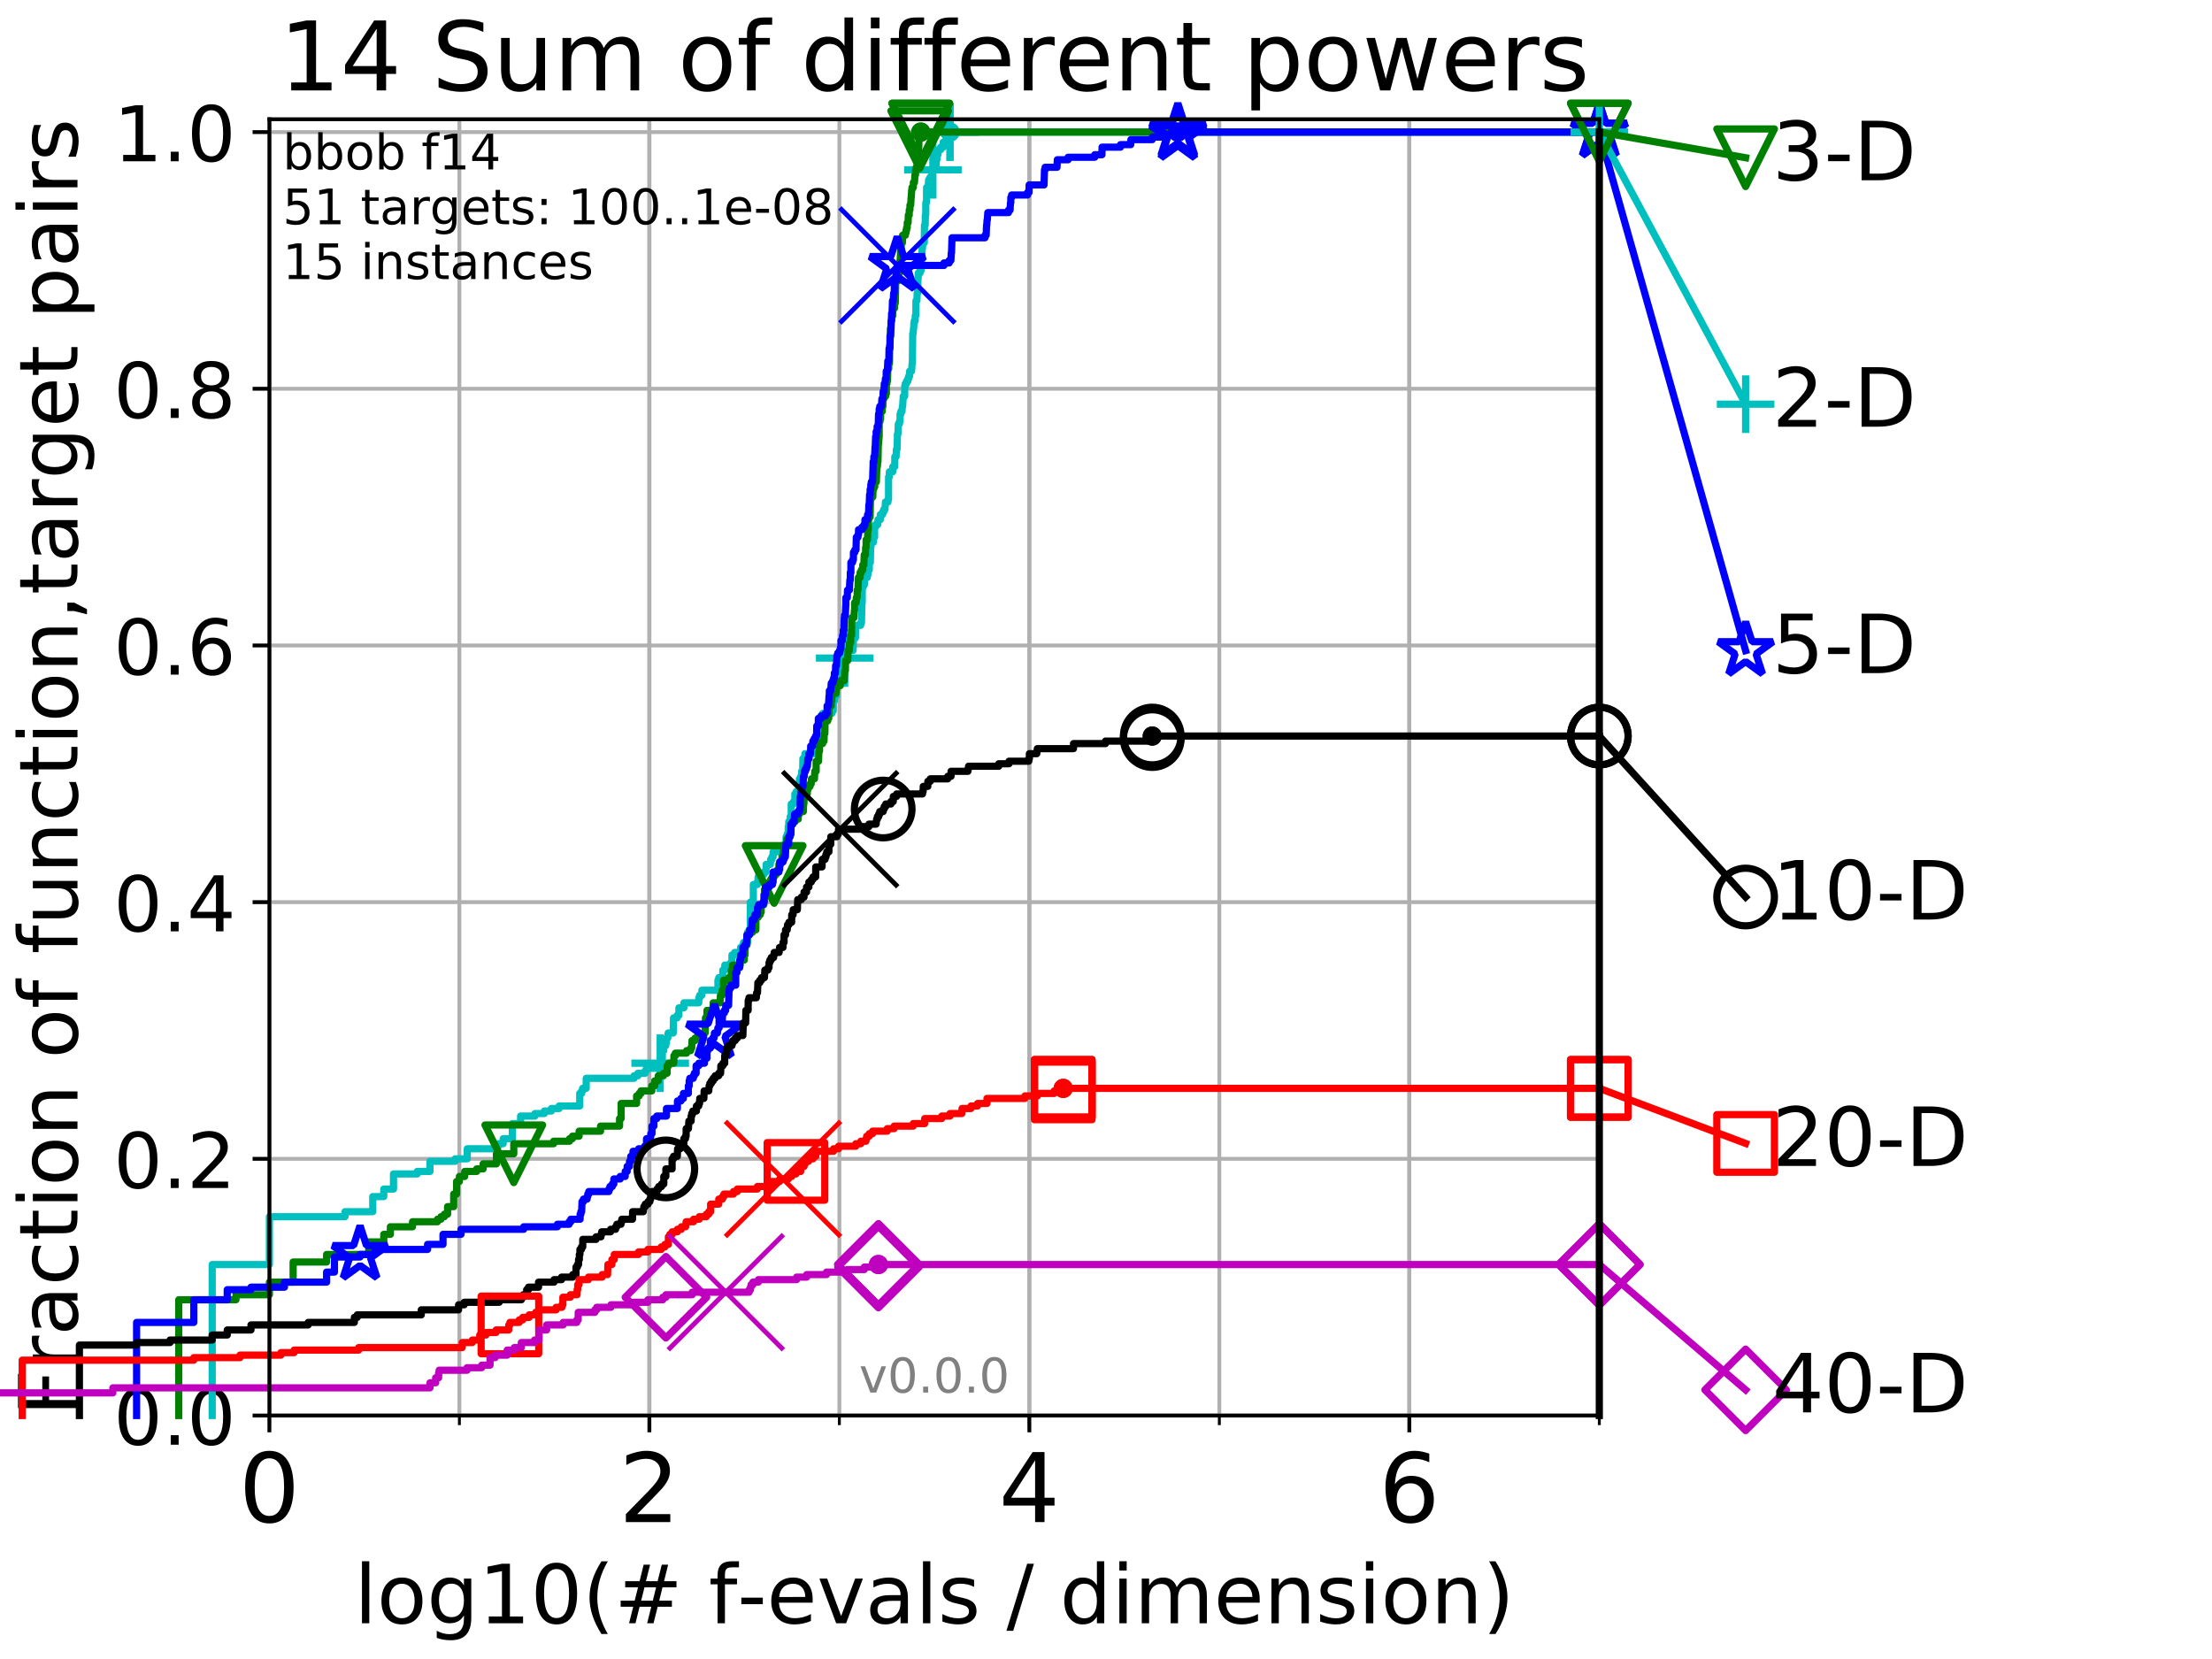 <?xml version="1.0" encoding="utf-8" standalone="no"?>
<!DOCTYPE svg PUBLIC "-//W3C//DTD SVG 1.1//EN"
  "http://www.w3.org/Graphics/SVG/1.1/DTD/svg11.dtd">
<!-- Created with matplotlib (http://matplotlib.org/) -->
<svg height="345.6pt" version="1.1" viewBox="0 0 460.8 345.6" width="460.8pt" xmlns="http://www.w3.org/2000/svg" xmlns:xlink="http://www.w3.org/1999/xlink">
 <defs>
  <style type="text/css">
*{stroke-linecap:butt;stroke-linejoin:round;}
  </style>
 </defs>
 <g id="figure_1">
  <g id="patch_1">
   <path d="M 0 345.6 
L 460.8 345.6 
L 460.8 0 
L 0 0 
z
" style="fill:#ffffff;"/>
  </g>
  <g id="axes_1">
   <g id="patch_2">
    <path d="M 56.12 294.88 
L 333.168 294.88 
L 333.168 24.84 
L 56.12 24.84 
z
" style="fill:#ffffff;"/>
   </g>
   <g id="matplotlib.axis_1">
    <g id="xtick_1">
     <g id="line2d_1">
      <path clip-path="url(#p71d94ed11f)" d="M 56.12 294.88 
L 56.12 24.84 
" style="fill:none;stroke:#b0b0b0;stroke-linecap:square;stroke-width:0.8;"/>
     </g>
     <g id="line2d_2">
      <defs>
       <path d="M 0 0 
L 0 3.5 
" id="m1a7fcb7879" style="stroke:#000000;stroke-width:0.8;"/>
      </defs>
      <g>
       <use style="stroke:#000000;stroke-width:0.8;" x="56.12" xlink:href="#m1a7fcb7879" y="294.88"/>
      </g>
     </g>
     <g id="text_1">
      <!-- 0 -->
      <defs>
       <path d="M 31.781 66.406 
Q 24.172 66.406 20.328 58.906 
Q 16.5 51.422 16.5 36.375 
Q 16.5 21.391 20.328 13.891 
Q 24.172 6.391 31.781 6.391 
Q 39.453 6.391 43.281 13.891 
Q 47.125 21.391 47.125 36.375 
Q 47.125 51.422 43.281 58.906 
Q 39.453 66.406 31.781 66.406 
z
M 31.781 74.219 
Q 44.047 74.219 50.516 64.516 
Q 56.984 54.828 56.984 36.375 
Q 56.984 17.969 50.516 8.266 
Q 44.047 -1.422 31.781 -1.422 
Q 19.531 -1.422 13.062 8.266 
Q 6.594 17.969 6.594 36.375 
Q 6.594 54.828 13.062 64.516 
Q 19.531 74.219 31.781 74.219 
z
" id="DejaVuSans-30"/>
      </defs>
      <g transform="translate(49.758 317.077)scale(0.2 -0.2)">
       <use xlink:href="#DejaVuSans-30"/>
      </g>
     </g>
    </g>
    <g id="xtick_2">
     <g id="line2d_3">
      <path clip-path="url(#p71d94ed11f)" d="M 135.277 294.88 
L 135.277 24.84 
" style="fill:none;stroke:#b0b0b0;stroke-linecap:square;stroke-width:0.8;"/>
     </g>
     <g id="line2d_4">
      <g>
       <use style="stroke:#000000;stroke-width:0.8;" x="135.277" xlink:href="#m1a7fcb7879" y="294.88"/>
      </g>
     </g>
     <g id="text_2">
      <!-- 2 -->
      <defs>
       <path d="M 19.188 8.297 
L 53.609 8.297 
L 53.609 0 
L 7.328 0 
L 7.328 8.297 
Q 12.938 14.109 22.625 23.891 
Q 32.328 33.688 34.812 36.531 
Q 39.547 41.844 41.422 45.531 
Q 43.312 49.219 43.312 52.781 
Q 43.312 58.594 39.234 62.25 
Q 35.156 65.922 28.609 65.922 
Q 23.969 65.922 18.812 64.312 
Q 13.672 62.703 7.812 59.422 
L 7.812 69.391 
Q 13.766 71.781 18.938 73 
Q 24.125 74.219 28.422 74.219 
Q 39.75 74.219 46.484 68.547 
Q 53.219 62.891 53.219 53.422 
Q 53.219 48.922 51.531 44.891 
Q 49.859 40.875 45.406 35.406 
Q 44.188 33.984 37.641 27.219 
Q 31.109 20.453 19.188 8.297 
z
" id="DejaVuSans-32"/>
      </defs>
      <g transform="translate(128.914 317.077)scale(0.2 -0.2)">
       <use xlink:href="#DejaVuSans-32"/>
      </g>
     </g>
    </g>
    <g id="xtick_3">
     <g id="line2d_5">
      <path clip-path="url(#p71d94ed11f)" d="M 214.433 294.88 
L 214.433 24.84 
" style="fill:none;stroke:#b0b0b0;stroke-linecap:square;stroke-width:0.8;"/>
     </g>
     <g id="line2d_6">
      <g>
       <use style="stroke:#000000;stroke-width:0.8;" x="214.433" xlink:href="#m1a7fcb7879" y="294.88"/>
      </g>
     </g>
     <g id="text_3">
      <!-- 4 -->
      <defs>
       <path d="M 37.797 64.312 
L 12.891 25.391 
L 37.797 25.391 
z
M 35.203 72.906 
L 47.609 72.906 
L 47.609 25.391 
L 58.016 25.391 
L 58.016 17.188 
L 47.609 17.188 
L 47.609 0 
L 37.797 0 
L 37.797 17.188 
L 4.891 17.188 
L 4.891 26.703 
z
" id="DejaVuSans-34"/>
      </defs>
      <g transform="translate(208.071 317.077)scale(0.2 -0.2)">
       <use xlink:href="#DejaVuSans-34"/>
      </g>
     </g>
    </g>
    <g id="xtick_4">
     <g id="line2d_7">
      <path clip-path="url(#p71d94ed11f)" d="M 293.59 294.88 
L 293.59 24.84 
" style="fill:none;stroke:#b0b0b0;stroke-linecap:square;stroke-width:0.8;"/>
     </g>
     <g id="line2d_8">
      <g>
       <use style="stroke:#000000;stroke-width:0.8;" x="293.59" xlink:href="#m1a7fcb7879" y="294.88"/>
      </g>
     </g>
     <g id="text_4">
      <!-- 6 -->
      <defs>
       <path d="M 33.016 40.375 
Q 26.375 40.375 22.484 35.828 
Q 18.609 31.297 18.609 23.391 
Q 18.609 15.531 22.484 10.953 
Q 26.375 6.391 33.016 6.391 
Q 39.656 6.391 43.531 10.953 
Q 47.406 15.531 47.406 23.391 
Q 47.406 31.297 43.531 35.828 
Q 39.656 40.375 33.016 40.375 
z
M 52.594 71.297 
L 52.594 62.312 
Q 48.875 64.062 45.094 64.984 
Q 41.312 65.922 37.594 65.922 
Q 27.828 65.922 22.672 59.328 
Q 17.531 52.734 16.797 39.406 
Q 19.672 43.656 24.016 45.922 
Q 28.375 48.188 33.594 48.188 
Q 44.578 48.188 50.953 41.516 
Q 57.328 34.859 57.328 23.391 
Q 57.328 12.156 50.688 5.359 
Q 44.047 -1.422 33.016 -1.422 
Q 20.359 -1.422 13.672 8.266 
Q 6.984 17.969 6.984 36.375 
Q 6.984 53.656 15.188 63.938 
Q 23.391 74.219 37.203 74.219 
Q 40.922 74.219 44.703 73.484 
Q 48.484 72.75 52.594 71.297 
z
" id="DejaVuSans-36"/>
      </defs>
      <g transform="translate(287.227 317.077)scale(0.2 -0.2)">
       <use xlink:href="#DejaVuSans-36"/>
      </g>
     </g>
    </g>
    <g id="xtick_5">
     <g id="line2d_9">
      <path clip-path="url(#p71d94ed11f)" d="M 56.12 294.88 
L 56.12 24.84 
" style="fill:none;stroke:#b0b0b0;stroke-linecap:square;stroke-width:0.8;"/>
     </g>
     <g id="line2d_10">
      <defs>
       <path d="M 0 0 
L 0 2 
" id="m862a213b13" style="stroke:#000000;stroke-width:0.6;"/>
      </defs>
      <g>
       <use style="stroke:#000000;stroke-width:0.6;" x="56.12" xlink:href="#m862a213b13" y="294.88"/>
      </g>
     </g>
    </g>
    <g id="xtick_6">
     <g id="line2d_11">
      <path clip-path="url(#p71d94ed11f)" d="M 95.698 294.88 
L 95.698 24.84 
" style="fill:none;stroke:#b0b0b0;stroke-linecap:square;stroke-width:0.8;"/>
     </g>
     <g id="line2d_12">
      <g>
       <use style="stroke:#000000;stroke-width:0.6;" x="95.698" xlink:href="#m862a213b13" y="294.88"/>
      </g>
     </g>
    </g>
    <g id="xtick_7">
     <g id="line2d_13">
      <path clip-path="url(#p71d94ed11f)" d="M 135.277 294.88 
L 135.277 24.84 
" style="fill:none;stroke:#b0b0b0;stroke-linecap:square;stroke-width:0.8;"/>
     </g>
     <g id="line2d_14">
      <g>
       <use style="stroke:#000000;stroke-width:0.6;" x="135.277" xlink:href="#m862a213b13" y="294.88"/>
      </g>
     </g>
    </g>
    <g id="xtick_8">
     <g id="line2d_15">
      <path clip-path="url(#p71d94ed11f)" d="M 174.855 294.88 
L 174.855 24.84 
" style="fill:none;stroke:#b0b0b0;stroke-linecap:square;stroke-width:0.8;"/>
     </g>
     <g id="line2d_16">
      <g>
       <use style="stroke:#000000;stroke-width:0.6;" x="174.855" xlink:href="#m862a213b13" y="294.88"/>
      </g>
     </g>
    </g>
    <g id="xtick_9">
     <g id="line2d_17">
      <path clip-path="url(#p71d94ed11f)" d="M 214.433 294.88 
L 214.433 24.84 
" style="fill:none;stroke:#b0b0b0;stroke-linecap:square;stroke-width:0.8;"/>
     </g>
     <g id="line2d_18">
      <g>
       <use style="stroke:#000000;stroke-width:0.6;" x="214.433" xlink:href="#m862a213b13" y="294.88"/>
      </g>
     </g>
    </g>
    <g id="xtick_10">
     <g id="line2d_19">
      <path clip-path="url(#p71d94ed11f)" d="M 254.011 294.88 
L 254.011 24.84 
" style="fill:none;stroke:#b0b0b0;stroke-linecap:square;stroke-width:0.8;"/>
     </g>
     <g id="line2d_20">
      <g>
       <use style="stroke:#000000;stroke-width:0.6;" x="254.011" xlink:href="#m862a213b13" y="294.88"/>
      </g>
     </g>
    </g>
    <g id="xtick_11">
     <g id="line2d_21">
      <path clip-path="url(#p71d94ed11f)" d="M 293.59 294.88 
L 293.59 24.84 
" style="fill:none;stroke:#b0b0b0;stroke-linecap:square;stroke-width:0.8;"/>
     </g>
     <g id="line2d_22">
      <g>
       <use style="stroke:#000000;stroke-width:0.6;" x="293.59" xlink:href="#m862a213b13" y="294.88"/>
      </g>
     </g>
    </g>
    <g id="xtick_12">
     <g id="line2d_23">
      <path clip-path="url(#p71d94ed11f)" d="M 333.168 294.88 
L 333.168 24.84 
" style="fill:none;stroke:#b0b0b0;stroke-linecap:square;stroke-width:0.8;"/>
     </g>
     <g id="line2d_24">
      <g>
       <use style="stroke:#000000;stroke-width:0.6;" x="333.168" xlink:href="#m862a213b13" y="294.88"/>
      </g>
     </g>
    </g>
    <g id="text_5">
     <!-- log10(# f-evals / dimension) -->
     <defs>
      <path d="M 9.422 75.984 
L 18.406 75.984 
L 18.406 0 
L 9.422 0 
z
" id="DejaVuSans-6c"/>
      <path d="M 30.609 48.391 
Q 23.391 48.391 19.188 42.75 
Q 14.984 37.109 14.984 27.297 
Q 14.984 17.484 19.156 11.844 
Q 23.344 6.203 30.609 6.203 
Q 37.797 6.203 41.984 11.859 
Q 46.188 17.531 46.188 27.297 
Q 46.188 37.016 41.984 42.703 
Q 37.797 48.391 30.609 48.391 
z
M 30.609 56 
Q 42.328 56 49.016 48.375 
Q 55.719 40.766 55.719 27.297 
Q 55.719 13.875 49.016 6.219 
Q 42.328 -1.422 30.609 -1.422 
Q 18.844 -1.422 12.172 6.219 
Q 5.516 13.875 5.516 27.297 
Q 5.516 40.766 12.172 48.375 
Q 18.844 56 30.609 56 
z
" id="DejaVuSans-6f"/>
      <path d="M 45.406 27.984 
Q 45.406 37.75 41.375 43.109 
Q 37.359 48.484 30.078 48.484 
Q 22.859 48.484 18.828 43.109 
Q 14.797 37.75 14.797 27.984 
Q 14.797 18.266 18.828 12.891 
Q 22.859 7.516 30.078 7.516 
Q 37.359 7.516 41.375 12.891 
Q 45.406 18.266 45.406 27.984 
z
M 54.391 6.781 
Q 54.391 -7.172 48.188 -13.984 
Q 42 -20.797 29.203 -20.797 
Q 24.469 -20.797 20.266 -20.094 
Q 16.062 -19.391 12.109 -17.922 
L 12.109 -9.188 
Q 16.062 -11.328 19.922 -12.344 
Q 23.781 -13.375 27.781 -13.375 
Q 36.625 -13.375 41.016 -8.766 
Q 45.406 -4.156 45.406 5.172 
L 45.406 9.625 
Q 42.625 4.781 38.281 2.391 
Q 33.938 0 27.875 0 
Q 17.828 0 11.672 7.656 
Q 5.516 15.328 5.516 27.984 
Q 5.516 40.672 11.672 48.328 
Q 17.828 56 27.875 56 
Q 33.938 56 38.281 53.609 
Q 42.625 51.219 45.406 46.391 
L 45.406 54.688 
L 54.391 54.688 
z
" id="DejaVuSans-67"/>
      <path d="M 12.406 8.297 
L 28.516 8.297 
L 28.516 63.922 
L 10.984 60.406 
L 10.984 69.391 
L 28.422 72.906 
L 38.281 72.906 
L 38.281 8.297 
L 54.391 8.297 
L 54.391 0 
L 12.406 0 
z
" id="DejaVuSans-31"/>
      <path d="M 31 75.875 
Q 24.469 64.656 21.281 53.656 
Q 18.109 42.672 18.109 31.391 
Q 18.109 20.125 21.312 9.062 
Q 24.516 -2 31 -13.188 
L 23.188 -13.188 
Q 15.875 -1.703 12.234 9.375 
Q 8.594 20.453 8.594 31.391 
Q 8.594 42.281 12.203 53.312 
Q 15.828 64.359 23.188 75.875 
z
" id="DejaVuSans-28"/>
      <path d="M 51.125 44 
L 36.922 44 
L 32.812 27.688 
L 47.125 27.688 
z
M 43.797 71.781 
L 38.719 51.516 
L 52.984 51.516 
L 58.109 71.781 
L 65.922 71.781 
L 60.891 51.516 
L 76.125 51.516 
L 76.125 44 
L 58.984 44 
L 54.984 27.688 
L 70.516 27.688 
L 70.516 20.219 
L 53.078 20.219 
L 48 0 
L 40.188 0 
L 45.219 20.219 
L 30.906 20.219 
L 25.875 0 
L 18.016 0 
L 23.094 20.219 
L 7.719 20.219 
L 7.719 27.688 
L 24.906 27.688 
L 29 44 
L 13.281 44 
L 13.281 51.516 
L 30.906 51.516 
L 35.891 71.781 
z
" id="DejaVuSans-23"/>
      <path id="DejaVuSans-20"/>
      <path d="M 37.109 75.984 
L 37.109 68.5 
L 28.516 68.5 
Q 23.688 68.5 21.797 66.547 
Q 19.922 64.594 19.922 59.516 
L 19.922 54.688 
L 34.719 54.688 
L 34.719 47.703 
L 19.922 47.703 
L 19.922 0 
L 10.891 0 
L 10.891 47.703 
L 2.297 47.703 
L 2.297 54.688 
L 10.891 54.688 
L 10.891 58.5 
Q 10.891 67.625 15.141 71.797 
Q 19.391 75.984 28.609 75.984 
z
" id="DejaVuSans-66"/>
      <path d="M 4.891 31.391 
L 31.203 31.391 
L 31.203 23.391 
L 4.891 23.391 
z
" id="DejaVuSans-2d"/>
      <path d="M 56.203 29.594 
L 56.203 25.203 
L 14.891 25.203 
Q 15.484 15.922 20.484 11.062 
Q 25.484 6.203 34.422 6.203 
Q 39.594 6.203 44.453 7.469 
Q 49.312 8.734 54.109 11.281 
L 54.109 2.781 
Q 49.266 0.734 44.188 -0.344 
Q 39.109 -1.422 33.891 -1.422 
Q 20.797 -1.422 13.156 6.188 
Q 5.516 13.812 5.516 26.812 
Q 5.516 40.234 12.766 48.109 
Q 20.016 56 32.328 56 
Q 43.359 56 49.781 48.891 
Q 56.203 41.797 56.203 29.594 
z
M 47.219 32.234 
Q 47.125 39.594 43.094 43.984 
Q 39.062 48.391 32.422 48.391 
Q 24.906 48.391 20.391 44.141 
Q 15.875 39.891 15.188 32.172 
z
" id="DejaVuSans-65"/>
      <path d="M 2.984 54.688 
L 12.5 54.688 
L 29.594 8.797 
L 46.688 54.688 
L 56.203 54.688 
L 35.688 0 
L 23.484 0 
z
" id="DejaVuSans-76"/>
      <path d="M 34.281 27.484 
Q 23.391 27.484 19.188 25 
Q 14.984 22.516 14.984 16.5 
Q 14.984 11.719 18.141 8.906 
Q 21.297 6.109 26.703 6.109 
Q 34.188 6.109 38.703 11.406 
Q 43.219 16.703 43.219 25.484 
L 43.219 27.484 
z
M 52.203 31.203 
L 52.203 0 
L 43.219 0 
L 43.219 8.297 
Q 40.141 3.328 35.547 0.953 
Q 30.953 -1.422 24.312 -1.422 
Q 15.922 -1.422 10.953 3.297 
Q 6 8.016 6 15.922 
Q 6 25.141 12.172 29.828 
Q 18.359 34.516 30.609 34.516 
L 43.219 34.516 
L 43.219 35.406 
Q 43.219 41.609 39.141 45 
Q 35.062 48.391 27.688 48.391 
Q 23 48.391 18.547 47.266 
Q 14.109 46.141 10.016 43.891 
L 10.016 52.203 
Q 14.938 54.109 19.578 55.047 
Q 24.219 56 28.609 56 
Q 40.484 56 46.344 49.844 
Q 52.203 43.703 52.203 31.203 
z
" id="DejaVuSans-61"/>
      <path d="M 44.281 53.078 
L 44.281 44.578 
Q 40.484 46.531 36.375 47.5 
Q 32.281 48.484 27.875 48.484 
Q 21.188 48.484 17.844 46.438 
Q 14.5 44.391 14.5 40.281 
Q 14.5 37.156 16.891 35.375 
Q 19.281 33.594 26.516 31.984 
L 29.594 31.297 
Q 39.156 29.25 43.188 25.516 
Q 47.219 21.781 47.219 15.094 
Q 47.219 7.469 41.188 3.016 
Q 35.156 -1.422 24.609 -1.422 
Q 20.219 -1.422 15.453 -0.562 
Q 10.688 0.297 5.422 2 
L 5.422 11.281 
Q 10.406 8.688 15.234 7.391 
Q 20.062 6.109 24.812 6.109 
Q 31.156 6.109 34.562 8.281 
Q 37.984 10.453 37.984 14.406 
Q 37.984 18.062 35.516 20.016 
Q 33.062 21.969 24.703 23.781 
L 21.578 24.516 
Q 13.234 26.266 9.516 29.906 
Q 5.812 33.547 5.812 39.891 
Q 5.812 47.609 11.281 51.797 
Q 16.75 56 26.812 56 
Q 31.781 56 36.172 55.266 
Q 40.578 54.547 44.281 53.078 
z
" id="DejaVuSans-73"/>
      <path d="M 25.391 72.906 
L 33.688 72.906 
L 8.297 -9.281 
L 0 -9.281 
z
" id="DejaVuSans-2f"/>
      <path d="M 45.406 46.391 
L 45.406 75.984 
L 54.391 75.984 
L 54.391 0 
L 45.406 0 
L 45.406 8.203 
Q 42.578 3.328 38.25 0.953 
Q 33.938 -1.422 27.875 -1.422 
Q 17.969 -1.422 11.734 6.484 
Q 5.516 14.406 5.516 27.297 
Q 5.516 40.188 11.734 48.094 
Q 17.969 56 27.875 56 
Q 33.938 56 38.25 53.625 
Q 42.578 51.266 45.406 46.391 
z
M 14.797 27.297 
Q 14.797 17.391 18.875 11.75 
Q 22.953 6.109 30.078 6.109 
Q 37.203 6.109 41.297 11.75 
Q 45.406 17.391 45.406 27.297 
Q 45.406 37.203 41.297 42.844 
Q 37.203 48.484 30.078 48.484 
Q 22.953 48.484 18.875 42.844 
Q 14.797 37.203 14.797 27.297 
z
" id="DejaVuSans-64"/>
      <path d="M 9.422 54.688 
L 18.406 54.688 
L 18.406 0 
L 9.422 0 
z
M 9.422 75.984 
L 18.406 75.984 
L 18.406 64.594 
L 9.422 64.594 
z
" id="DejaVuSans-69"/>
      <path d="M 52 44.188 
Q 55.375 50.25 60.062 53.125 
Q 64.75 56 71.094 56 
Q 79.641 56 84.281 50.016 
Q 88.922 44.047 88.922 33.016 
L 88.922 0 
L 79.891 0 
L 79.891 32.719 
Q 79.891 40.578 77.094 44.375 
Q 74.312 48.188 68.609 48.188 
Q 61.625 48.188 57.562 43.547 
Q 53.516 38.922 53.516 30.906 
L 53.516 0 
L 44.484 0 
L 44.484 32.719 
Q 44.484 40.625 41.703 44.406 
Q 38.922 48.188 33.109 48.188 
Q 26.219 48.188 22.156 43.531 
Q 18.109 38.875 18.109 30.906 
L 18.109 0 
L 9.078 0 
L 9.078 54.688 
L 18.109 54.688 
L 18.109 46.188 
Q 21.188 51.219 25.484 53.609 
Q 29.781 56 35.688 56 
Q 41.656 56 45.828 52.969 
Q 50 49.953 52 44.188 
z
" id="DejaVuSans-6d"/>
      <path d="M 54.891 33.016 
L 54.891 0 
L 45.906 0 
L 45.906 32.719 
Q 45.906 40.484 42.875 44.328 
Q 39.844 48.188 33.797 48.188 
Q 26.516 48.188 22.312 43.547 
Q 18.109 38.922 18.109 30.906 
L 18.109 0 
L 9.078 0 
L 9.078 54.688 
L 18.109 54.688 
L 18.109 46.188 
Q 21.344 51.125 25.703 53.562 
Q 30.078 56 35.797 56 
Q 45.219 56 50.047 50.172 
Q 54.891 44.344 54.891 33.016 
z
" id="DejaVuSans-6e"/>
      <path d="M 8.016 75.875 
L 15.828 75.875 
Q 23.141 64.359 26.781 53.312 
Q 30.422 42.281 30.422 31.391 
Q 30.422 20.453 26.781 9.375 
Q 23.141 -1.703 15.828 -13.188 
L 8.016 -13.188 
Q 14.5 -2 17.703 9.062 
Q 20.906 20.125 20.906 31.391 
Q 20.906 42.672 17.703 53.656 
Q 14.5 64.656 8.016 75.875 
z
" id="DejaVuSans-29"/>
     </defs>
     <g transform="translate(73.803 338.154)scale(0.17 -0.17)">
      <use xlink:href="#DejaVuSans-6c"/>
      <use x="27.783" xlink:href="#DejaVuSans-6f"/>
      <use x="88.965" xlink:href="#DejaVuSans-67"/>
      <use x="152.441" xlink:href="#DejaVuSans-31"/>
      <use x="216.064" xlink:href="#DejaVuSans-30"/>
      <use x="279.688" xlink:href="#DejaVuSans-28"/>
      <use x="318.701" xlink:href="#DejaVuSans-23"/>
      <use x="402.49" xlink:href="#DejaVuSans-20"/>
      <use x="434.277" xlink:href="#DejaVuSans-66"/>
      <use x="469.404" xlink:href="#DejaVuSans-2d"/>
      <use x="505.488" xlink:href="#DejaVuSans-65"/>
      <use x="567.012" xlink:href="#DejaVuSans-76"/>
      <use x="626.191" xlink:href="#DejaVuSans-61"/>
      <use x="687.471" xlink:href="#DejaVuSans-6c"/>
      <use x="715.254" xlink:href="#DejaVuSans-73"/>
      <use x="767.354" xlink:href="#DejaVuSans-20"/>
      <use x="799.141" xlink:href="#DejaVuSans-2f"/>
      <use x="832.832" xlink:href="#DejaVuSans-20"/>
      <use x="864.619" xlink:href="#DejaVuSans-64"/>
      <use x="928.096" xlink:href="#DejaVuSans-69"/>
      <use x="955.879" xlink:href="#DejaVuSans-6d"/>
      <use x="1053.291" xlink:href="#DejaVuSans-65"/>
      <use x="1114.814" xlink:href="#DejaVuSans-6e"/>
      <use x="1178.193" xlink:href="#DejaVuSans-73"/>
      <use x="1230.293" xlink:href="#DejaVuSans-69"/>
      <use x="1258.076" xlink:href="#DejaVuSans-6f"/>
      <use x="1319.258" xlink:href="#DejaVuSans-6e"/>
      <use x="1382.637" xlink:href="#DejaVuSans-29"/>
     </g>
    </g>
   </g>
   <g id="matplotlib.axis_2">
    <g id="ytick_1">
     <g id="line2d_25">
      <path clip-path="url(#p71d94ed11f)" d="M 56.12 294.88 
L 333.168 294.88 
" style="fill:none;stroke:#b0b0b0;stroke-linecap:square;stroke-width:0.8;"/>
     </g>
     <g id="line2d_26">
      <defs>
       <path d="M 0 0 
L -3.5 0 
" id="m54bd8f1495" style="stroke:#000000;stroke-width:0.8;"/>
      </defs>
      <g>
       <use style="stroke:#000000;stroke-width:0.8;" x="56.12" xlink:href="#m54bd8f1495" y="294.88"/>
      </g>
     </g>
     <g id="text_6">
      <!-- 0.0 -->
      <defs>
       <path d="M 10.688 12.406 
L 21 12.406 
L 21 0 
L 10.688 0 
z
" id="DejaVuSans-2e"/>
      </defs>
      <g transform="translate(23.675 300.959)scale(0.16 -0.16)">
       <use xlink:href="#DejaVuSans-30"/>
       <use x="63.623" xlink:href="#DejaVuSans-2e"/>
       <use x="95.41" xlink:href="#DejaVuSans-30"/>
      </g>
     </g>
    </g>
    <g id="ytick_2">
     <g id="line2d_27">
      <path clip-path="url(#p71d94ed11f)" d="M 56.12 241.407 
L 333.168 241.407 
" style="fill:none;stroke:#b0b0b0;stroke-linecap:square;stroke-width:0.8;"/>
     </g>
     <g id="line2d_28">
      <g>
       <use style="stroke:#000000;stroke-width:0.8;" x="56.12" xlink:href="#m54bd8f1495" y="241.407"/>
      </g>
     </g>
     <g id="text_7">
      <!-- 0.2 -->
      <g transform="translate(23.675 247.485)scale(0.16 -0.16)">
       <use xlink:href="#DejaVuSans-30"/>
       <use x="63.623" xlink:href="#DejaVuSans-2e"/>
       <use x="95.41" xlink:href="#DejaVuSans-32"/>
      </g>
     </g>
    </g>
    <g id="ytick_3">
     <g id="line2d_29">
      <path clip-path="url(#p71d94ed11f)" d="M 56.12 187.933 
L 333.168 187.933 
" style="fill:none;stroke:#b0b0b0;stroke-linecap:square;stroke-width:0.8;"/>
     </g>
     <g id="line2d_30">
      <g>
       <use style="stroke:#000000;stroke-width:0.8;" x="56.12" xlink:href="#m54bd8f1495" y="187.933"/>
      </g>
     </g>
     <g id="text_8">
      <!-- 0.4 -->
      <g transform="translate(23.675 194.012)scale(0.16 -0.16)">
       <use xlink:href="#DejaVuSans-30"/>
       <use x="63.623" xlink:href="#DejaVuSans-2e"/>
       <use x="95.41" xlink:href="#DejaVuSans-34"/>
      </g>
     </g>
    </g>
    <g id="ytick_4">
     <g id="line2d_31">
      <path clip-path="url(#p71d94ed11f)" d="M 56.12 134.46 
L 333.168 134.46 
" style="fill:none;stroke:#b0b0b0;stroke-linecap:square;stroke-width:0.8;"/>
     </g>
     <g id="line2d_32">
      <g>
       <use style="stroke:#000000;stroke-width:0.8;" x="56.12" xlink:href="#m54bd8f1495" y="134.46"/>
      </g>
     </g>
     <g id="text_9">
      <!-- 0.6 -->
      <g transform="translate(23.675 140.539)scale(0.16 -0.16)">
       <use xlink:href="#DejaVuSans-30"/>
       <use x="63.623" xlink:href="#DejaVuSans-2e"/>
       <use x="95.41" xlink:href="#DejaVuSans-36"/>
      </g>
     </g>
    </g>
    <g id="ytick_5">
     <g id="line2d_33">
      <path clip-path="url(#p71d94ed11f)" d="M 56.12 80.987 
L 333.168 80.987 
" style="fill:none;stroke:#b0b0b0;stroke-linecap:square;stroke-width:0.8;"/>
     </g>
     <g id="line2d_34">
      <g>
       <use style="stroke:#000000;stroke-width:0.8;" x="56.12" xlink:href="#m54bd8f1495" y="80.987"/>
      </g>
     </g>
     <g id="text_10">
      <!-- 0.8 -->
      <defs>
       <path d="M 31.781 34.625 
Q 24.75 34.625 20.719 30.859 
Q 16.703 27.094 16.703 20.516 
Q 16.703 13.922 20.719 10.156 
Q 24.75 6.391 31.781 6.391 
Q 38.812 6.391 42.859 10.172 
Q 46.922 13.969 46.922 20.516 
Q 46.922 27.094 42.891 30.859 
Q 38.875 34.625 31.781 34.625 
z
M 21.922 38.812 
Q 15.578 40.375 12.031 44.719 
Q 8.5 49.078 8.5 55.328 
Q 8.5 64.062 14.719 69.141 
Q 20.953 74.219 31.781 74.219 
Q 42.672 74.219 48.875 69.141 
Q 55.078 64.062 55.078 55.328 
Q 55.078 49.078 51.531 44.719 
Q 48 40.375 41.703 38.812 
Q 48.828 37.156 52.797 32.312 
Q 56.781 27.484 56.781 20.516 
Q 56.781 9.906 50.312 4.234 
Q 43.844 -1.422 31.781 -1.422 
Q 19.734 -1.422 13.25 4.234 
Q 6.781 9.906 6.781 20.516 
Q 6.781 27.484 10.781 32.312 
Q 14.797 37.156 21.922 38.812 
z
M 18.312 54.391 
Q 18.312 48.734 21.844 45.562 
Q 25.391 42.391 31.781 42.391 
Q 38.141 42.391 41.719 45.562 
Q 45.312 48.734 45.312 54.391 
Q 45.312 60.062 41.719 63.234 
Q 38.141 66.406 31.781 66.406 
Q 25.391 66.406 21.844 63.234 
Q 18.312 60.062 18.312 54.391 
z
" id="DejaVuSans-38"/>
      </defs>
      <g transform="translate(23.675 87.066)scale(0.16 -0.16)">
       <use xlink:href="#DejaVuSans-30"/>
       <use x="63.623" xlink:href="#DejaVuSans-2e"/>
       <use x="95.41" xlink:href="#DejaVuSans-38"/>
      </g>
     </g>
    </g>
    <g id="ytick_6">
     <g id="line2d_35">
      <path clip-path="url(#p71d94ed11f)" d="M 56.12 27.514 
L 333.168 27.514 
" style="fill:none;stroke:#b0b0b0;stroke-linecap:square;stroke-width:0.8;"/>
     </g>
     <g id="line2d_36">
      <g>
       <use style="stroke:#000000;stroke-width:0.8;" x="56.12" xlink:href="#m54bd8f1495" y="27.514"/>
      </g>
     </g>
     <g id="text_11">
      <!-- 1.0 -->
      <g transform="translate(23.675 33.592)scale(0.16 -0.16)">
       <use xlink:href="#DejaVuSans-31"/>
       <use x="63.623" xlink:href="#DejaVuSans-2e"/>
       <use x="95.41" xlink:href="#DejaVuSans-30"/>
      </g>
     </g>
    </g>
    <g id="text_12">
     <!-- Fraction of function,target pairs -->
     <defs>
      <path d="M 9.812 72.906 
L 51.703 72.906 
L 51.703 64.594 
L 19.672 64.594 
L 19.672 43.109 
L 48.578 43.109 
L 48.578 34.812 
L 19.672 34.812 
L 19.672 0 
L 9.812 0 
z
" id="DejaVuSans-46"/>
      <path d="M 41.109 46.297 
Q 39.594 47.172 37.812 47.578 
Q 36.031 48 33.891 48 
Q 26.266 48 22.188 43.047 
Q 18.109 38.094 18.109 28.812 
L 18.109 0 
L 9.078 0 
L 9.078 54.688 
L 18.109 54.688 
L 18.109 46.188 
Q 20.953 51.172 25.484 53.578 
Q 30.031 56 36.531 56 
Q 37.453 56 38.578 55.875 
Q 39.703 55.766 41.062 55.516 
z
" id="DejaVuSans-72"/>
      <path d="M 48.781 52.594 
L 48.781 44.188 
Q 44.969 46.297 41.141 47.344 
Q 37.312 48.391 33.406 48.391 
Q 24.656 48.391 19.812 42.844 
Q 14.984 37.312 14.984 27.297 
Q 14.984 17.281 19.812 11.734 
Q 24.656 6.203 33.406 6.203 
Q 37.312 6.203 41.141 7.25 
Q 44.969 8.297 48.781 10.406 
L 48.781 2.094 
Q 45.016 0.344 40.984 -0.531 
Q 36.969 -1.422 32.422 -1.422 
Q 20.062 -1.422 12.781 6.344 
Q 5.516 14.109 5.516 27.297 
Q 5.516 40.672 12.859 48.328 
Q 20.219 56 33.016 56 
Q 37.156 56 41.109 55.141 
Q 45.062 54.297 48.781 52.594 
z
" id="DejaVuSans-63"/>
      <path d="M 18.312 70.219 
L 18.312 54.688 
L 36.812 54.688 
L 36.812 47.703 
L 18.312 47.703 
L 18.312 18.016 
Q 18.312 11.328 20.141 9.422 
Q 21.969 7.516 27.594 7.516 
L 36.812 7.516 
L 36.812 0 
L 27.594 0 
Q 17.188 0 13.234 3.875 
Q 9.281 7.766 9.281 18.016 
L 9.281 47.703 
L 2.688 47.703 
L 2.688 54.688 
L 9.281 54.688 
L 9.281 70.219 
z
" id="DejaVuSans-74"/>
      <path d="M 8.5 21.578 
L 8.5 54.688 
L 17.484 54.688 
L 17.484 21.922 
Q 17.484 14.156 20.5 10.266 
Q 23.531 6.391 29.594 6.391 
Q 36.859 6.391 41.078 11.031 
Q 45.312 15.672 45.312 23.688 
L 45.312 54.688 
L 54.297 54.688 
L 54.297 0 
L 45.312 0 
L 45.312 8.406 
Q 42.047 3.422 37.719 1 
Q 33.406 -1.422 27.688 -1.422 
Q 18.266 -1.422 13.375 4.438 
Q 8.5 10.297 8.5 21.578 
z
M 31.109 56 
z
" id="DejaVuSans-75"/>
      <path d="M 11.719 12.406 
L 22.016 12.406 
L 22.016 4 
L 14.016 -11.625 
L 7.719 -11.625 
L 11.719 4 
z
" id="DejaVuSans-2c"/>
      <path d="M 18.109 8.203 
L 18.109 -20.797 
L 9.078 -20.797 
L 9.078 54.688 
L 18.109 54.688 
L 18.109 46.391 
Q 20.953 51.266 25.266 53.625 
Q 29.594 56 35.594 56 
Q 45.562 56 51.781 48.094 
Q 58.016 40.188 58.016 27.297 
Q 58.016 14.406 51.781 6.484 
Q 45.562 -1.422 35.594 -1.422 
Q 29.594 -1.422 25.266 0.953 
Q 20.953 3.328 18.109 8.203 
z
M 48.688 27.297 
Q 48.688 37.203 44.609 42.844 
Q 40.531 48.484 33.406 48.484 
Q 26.266 48.484 22.188 42.844 
Q 18.109 37.203 18.109 27.297 
Q 18.109 17.391 22.188 11.75 
Q 26.266 6.109 33.406 6.109 
Q 40.531 6.109 44.609 11.75 
Q 48.688 17.391 48.688 27.297 
z
" id="DejaVuSans-70"/>
     </defs>
     <g transform="translate(16.14 294.999)rotate(-90)scale(0.17 -0.17)">
      <use xlink:href="#DejaVuSans-46"/>
      <use x="57.41" xlink:href="#DejaVuSans-72"/>
      <use x="98.523" xlink:href="#DejaVuSans-61"/>
      <use x="159.803" xlink:href="#DejaVuSans-63"/>
      <use x="214.783" xlink:href="#DejaVuSans-74"/>
      <use x="253.992" xlink:href="#DejaVuSans-69"/>
      <use x="281.775" xlink:href="#DejaVuSans-6f"/>
      <use x="342.957" xlink:href="#DejaVuSans-6e"/>
      <use x="406.336" xlink:href="#DejaVuSans-20"/>
      <use x="438.123" xlink:href="#DejaVuSans-6f"/>
      <use x="499.305" xlink:href="#DejaVuSans-66"/>
      <use x="534.51" xlink:href="#DejaVuSans-20"/>
      <use x="566.297" xlink:href="#DejaVuSans-66"/>
      <use x="601.502" xlink:href="#DejaVuSans-75"/>
      <use x="664.881" xlink:href="#DejaVuSans-6e"/>
      <use x="728.26" xlink:href="#DejaVuSans-63"/>
      <use x="783.24" xlink:href="#DejaVuSans-74"/>
      <use x="822.449" xlink:href="#DejaVuSans-69"/>
      <use x="850.232" xlink:href="#DejaVuSans-6f"/>
      <use x="911.414" xlink:href="#DejaVuSans-6e"/>
      <use x="974.793" xlink:href="#DejaVuSans-2c"/>
      <use x="1006.58" xlink:href="#DejaVuSans-74"/>
      <use x="1045.789" xlink:href="#DejaVuSans-61"/>
      <use x="1107.068" xlink:href="#DejaVuSans-72"/>
      <use x="1148.166" xlink:href="#DejaVuSans-67"/>
      <use x="1211.643" xlink:href="#DejaVuSans-65"/>
      <use x="1273.166" xlink:href="#DejaVuSans-74"/>
      <use x="1312.375" xlink:href="#DejaVuSans-20"/>
      <use x="1344.162" xlink:href="#DejaVuSans-70"/>
      <use x="1407.639" xlink:href="#DejaVuSans-61"/>
      <use x="1468.918" xlink:href="#DejaVuSans-69"/>
      <use x="1496.701" xlink:href="#DejaVuSans-72"/>
      <use x="1537.814" xlink:href="#DejaVuSans-73"/>
     </g>
    </g>
   </g>
   <g id="line2d_37">
    <defs>
     <path d="M 0 1.5 
C 0.398 1.5 0.779 1.342 1.061 1.061 
C 1.342 0.779 1.5 0.398 1.5 0 
C 1.5 -0.398 1.342 -0.779 1.061 -1.061 
C 0.779 -1.342 0.398 -1.5 0 -1.5 
C -0.398 -1.5 -0.779 -1.342 -1.061 -1.061 
C -1.342 -0.779 -1.5 -0.398 -1.5 0 
C -1.5 0.398 -1.342 0.779 -1.061 1.061 
C -0.779 1.342 -0.398 1.5 0 1.5 
z
" id="mc8e597a62d" style="stroke:#00bfbf;"/>
    </defs>
    <g>
     <use style="fill:#00bfbf;stroke:#00bfbf;" x="197.91" xlink:href="#mc8e597a62d" y="27.514"/>
     <use style="fill:#00bfbf;stroke:#00bfbf;" x="197.91" xlink:href="#mc8e597a62d" y="27.514"/>
    </g>
   </g>
   <g id="line2d_38">
    <path d="M 44.206 294.88 
L 44.206 263.425 
L 56.12 263.425 
L 56.12 253.464 
L 71.87 253.464 
L 71.87 252.416 
L 77.653 252.416 
L 77.653 249.27 
L 79.949 249.27 
L 79.949 247.698 
L 81.973 247.698 
L 81.973 244.552 
L 86.918 244.552 
L 86.918 244.028 
L 89.568 244.028 
L 89.568 241.931 
L 94.817 241.931 
L 94.817 241.407 
L 97.337 241.407 
L 97.337 239.31 
L 103.231 239.31 
L 103.231 238.785 
L 103.777 238.785 
L 103.777 238.261 
L 104.819 238.261 
L 104.819 237.213 
L 106.731 237.213 
L 106.731 234.067 
L 108.451 234.067 
L 108.451 232.495 
L 111.448 232.495 
L 111.448 231.97 
L 113.396 231.97 
L 113.396 231.446 
L 114.866 231.446 
L 114.866 230.922 
L 116.479 230.922 
L 116.479 230.398 
L 120.77 230.398 
L 120.77 227.776 
L 121.165 227.776 
L 121.165 227.252 
L 121.359 227.252 
L 121.359 226.728 
L 122.115 226.728 
L 122.115 224.631 
L 132.074 224.631 
L 132.074 224.107 
L 132.883 224.107 
L 132.883 223.582 
L 134.395 223.582 
L 134.395 223.058 
L 134.664 223.058 
L 134.664 222.534 
L 137.301 222.534 
L 137.301 221.485 
L 137.529 221.485 
L 137.529 220.961 
L 137.975 220.961 
L 137.975 218.864 
L 138.267 218.864 
L 138.267 217.816 
L 138.695 217.816 
L 138.695 217.291 
L 138.835 217.291 
L 138.835 216.243 
L 139.112 216.243 
L 139.181 215.194 
L 140.243 215.194 
L 140.307 212.049 
L 141.06 212.049 
L 141.06 211.525 
L 141.425 211.525 
L 141.425 209.952 
L 142.474 209.952 
L 142.474 208.903 
L 145.57 208.903 
L 145.57 207.855 
L 145.758 207.855 
L 145.758 207.331 
L 146.218 207.331 
L 146.218 206.282 
L 149.556 206.282 
L 149.556 204.185 
L 149.742 204.185 
L 149.742 203.661 
L 150.538 203.661 
L 150.574 202.088 
L 150.992 202.088 
L 150.992 201.04 
L 152.221 201.04 
L 152.221 200.515 
L 152.476 200.515 
L 152.476 198.943 
L 153.036 198.943 
L 153.036 198.418 
L 154.274 198.418 
L 154.274 197.37 
L 154.752 197.37 
L 154.752 196.846 
L 154.889 196.846 
L 154.889 196.321 
L 155.72 196.321 
L 155.72 194.224 
L 156.057 194.224 
L 156.057 193.7 
L 156.312 193.7 
L 156.312 187.933 
L 156.932 187.933 
L 156.932 184.264 
L 157.765 184.264 
L 157.765 183.739 
L 157.904 183.739 
L 157.927 182.691 
L 158.087 182.691 
L 158.087 182.167 
L 159.127 182.167 
L 159.127 181.642 
L 159.592 181.642 
L 159.592 180.07 
L 160.468 180.07 
L 160.547 179.021 
L 160.802 179.021 
L 160.802 178.497 
L 161.053 178.497 
L 161.053 177.449 
L 161.968 177.449 
L 161.968 176.924 
L 163.382 176.924 
L 163.382 175.876 
L 163.763 175.876 
L 163.763 174.303 
L 163.991 174.303 
L 163.991 173.779 
L 164.2 173.779 
L 164.2 172.206 
L 164.311 172.206 
L 164.311 171.158 
L 164.626 171.158 
L 164.626 170.109 
L 164.827 170.109 
L 164.827 167.488 
L 165.313 167.488 
L 165.313 166.964 
L 165.58 166.964 
L 165.58 165.391 
L 165.887 165.391 
L 165.887 164.867 
L 166.443 164.867 
L 166.541 162.245 
L 166.817 162.245 
L 166.817 161.721 
L 166.995 161.721 
L 166.995 160.673 
L 167.224 160.673 
L 167.251 158.051 
L 167.582 158.051 
L 167.687 157.003 
L 169.772 157.003 
L 169.818 155.43 
L 170.551 155.43 
L 170.562 153.333 
L 170.683 153.333 
L 170.683 152.285 
L 171.18 152.285 
L 171.18 151.236 
L 171.36 151.236 
L 171.37 148.615 
L 173.3 148.615 
L 173.3 148.091 
L 173.58 148.091 
L 173.58 145.994 
L 173.837 145.994 
L 173.837 144.945 
L 174.207 144.945 
L 174.269 140.751 
L 175.22 140.751 
L 175.22 138.654 
L 175.446 138.654 
L 175.446 138.13 
L 175.677 138.13 
L 175.677 137.606 
L 175.962 137.606 
L 176.058 136.033 
L 176.249 136.033 
L 176.249 135.509 
L 177.707 135.509 
L 177.773 133.412 
L 177.838 133.412 
L 177.838 132.887 
L 178.202 132.887 
L 178.273 130.266 
L 179.285 130.266 
L 179.285 129.742 
L 179.457 129.742 
L 179.562 125.548 
L 179.62 125.548 
L 179.62 122.403 
L 179.789 122.403 
L 179.789 121.878 
L 180.051 121.878 
L 180.127 120.306 
L 180.657 120.306 
L 180.657 119.781 
L 180.797 119.781 
L 180.9 118.733 
L 181.087 118.733 
L 181.087 117.16 
L 181.307 117.16 
L 181.377 114.015 
L 181.436 114.015 
L 181.436 112.966 
L 181.956 112.966 
L 181.956 111.918 
L 182.193 111.918 
L 182.193 109.821 
L 182.355 109.821 
L 182.355 109.296 
L 182.842 109.296 
L 182.912 108.248 
L 183.384 108.248 
L 183.384 107.199 
L 183.849 107.199 
L 183.849 106.675 
L 184.092 106.675 
L 184.092 106.151 
L 184.346 106.151 
L 184.454 104.578 
L 184.982 104.578 
L 184.982 104.054 
L 185.096 104.054 
L 185.11 99.336 
L 185.266 99.336 
L 185.266 98.287 
L 185.973 98.287 
L 185.973 97.239 
L 186.378 97.239 
L 186.409 95.142 
L 186.67 95.142 
L 186.743 93.569 
L 186.88 93.569 
L 186.953 90.423 
L 187.063 90.423 
L 187.135 88.326 
L 187.365 88.326 
L 187.365 87.802 
L 187.501 87.802 
L 187.501 86.229 
L 187.665 86.229 
L 187.665 85.705 
L 187.9 85.705 
L 187.976 84.657 
L 188.036 84.657 
L 188.132 83.084 
L 188.152 83.084 
L 188.152 82.56 
L 188.462 82.56 
L 188.462 80.463 
L 188.578 80.463 
L 188.578 79.938 
L 188.832 79.938 
L 188.832 79.414 
L 189.115 79.414 
L 189.115 78.89 
L 189.294 78.89 
L 189.294 78.366 
L 189.493 78.366 
L 189.493 77.317 
L 189.903 77.317 
L 190.003 75.744 
L 190.056 75.744 
L 190.141 69.453 
L 190.226 69.453 
L 190.296 68.405 
L 190.338 68.405 
L 190.376 67.356 
L 190.453 67.356 
L 190.453 66.832 
L 190.653 66.832 
L 190.653 65.784 
L 190.786 65.784 
L 190.81 62.638 
L 191.009 62.638 
L 191.063 61.066 
L 191.163 61.066 
L 191.236 57.92 
L 191.279 57.92 
L 191.279 56.872 
L 191.655 56.872 
L 191.655 56.347 
L 191.886 56.347 
L 191.889 54.25 
L 192.048 54.25 
L 192.102 51.629 
L 192.193 51.629 
L 192.193 50.581 
L 192.546 50.581 
L 192.586 46.911 
L 192.73 46.911 
L 192.766 44.814 
L 192.848 44.814 
L 192.863 42.193 
L 193.013 42.193 
L 193.025 39.047 
L 193.347 39.047 
L 193.45 37.474 
L 193.733 37.474 
L 193.733 36.95 
L 194.141 36.95 
L 194.141 35.902 
L 194.291 35.902 
L 194.338 34.853 
L 194.509 34.853 
L 194.509 34.329 
L 195.035 34.329 
L 195.035 33.28 
L 195.175 33.28 
L 195.175 32.232 
L 195.39 32.232 
L 195.468 31.183 
L 195.958 31.183 
L 195.958 30.659 
L 196.491 30.659 
L 196.493 29.611 
L 197.441 29.611 
L 197.441 29.086 
L 197.67 29.086 
L 197.67 28.562 
L 197.91 28.562 
L 197.91 27.514 
L 333.168 27.514 
L 333.168 27.514 
" style="fill:none;stroke:#00bfbf;stroke-linecap:square;stroke-width:1.5;"/>
   </g>
   <g id="line2d_39">
    <defs>
     <path d="M -6 0 
L 6 0 
M 0 6 
L 0 -6 
" id="m693287e1b0" style="stroke:#00bfbf;stroke-width:1.5;"/>
    </defs>
    <g>
     <use style="fill-opacity:0;stroke:#00bfbf;stroke-width:1.5;" x="137.529" xlink:href="#m693287e1b0" y="221.485"/>
     <use style="fill-opacity:0;stroke:#00bfbf;stroke-width:1.5;" x="175.962" xlink:href="#m693287e1b0" y="137.081"/>
     <use style="fill-opacity:0;stroke:#00bfbf;stroke-width:1.5;" x="194.338" xlink:href="#m693287e1b0" y="35.377"/>
     <use style="fill-opacity:0;stroke:#00bfbf;stroke-width:1.5;" x="197.91" xlink:href="#m693287e1b0" y="27.514"/>
     <use style="fill-opacity:0;stroke:#00bfbf;stroke-width:1.5;" x="197.91" xlink:href="#m693287e1b0" y="27.514"/>
     <use style="fill-opacity:0;stroke:#00bfbf;stroke-width:1.5;" x="333.168" xlink:href="#m693287e1b0" y="27.514"/>
    </g>
   </g>
   <g id="line2d_40">
    <path style="fill:none;stroke:#00bfbf;stroke-linecap:square;stroke-width:1.5;"/>
    <g/>
   </g>
   <g id="line2d_41">
    <defs>
     <path d="M 0 1.5 
C 0.398 1.5 0.779 1.342 1.061 1.061 
C 1.342 0.779 1.5 0.398 1.5 0 
C 1.5 -0.398 1.342 -0.779 1.061 -1.061 
C 0.779 -1.342 0.398 -1.5 0 -1.5 
C -0.398 -1.5 -0.779 -1.342 -1.061 -1.061 
C -1.342 -0.779 -1.5 -0.398 -1.5 0 
C -1.5 0.398 -1.342 0.779 -1.061 1.061 
C -0.779 1.342 -0.398 1.5 0 1.5 
z
" id="m508dc7bd9f" style="stroke:#008000;"/>
    </defs>
    <g>
     <use style="fill:#008000;stroke:#008000;" x="191.815" xlink:href="#m508dc7bd9f" y="27.514"/>
     <use style="fill:#008000;stroke:#008000;" x="191.815" xlink:href="#m508dc7bd9f" y="27.514"/>
    </g>
   </g>
   <g id="line2d_42">
    <path d="M 37.236 294.88 
L 37.236 270.765 
L 49.151 270.765 
L 49.151 269.716 
L 56.12 269.716 
L 56.12 267.095 
L 61.065 267.095 
L 61.065 262.901 
L 68.034 262.901 
L 68.034 261.328 
L 76.815 261.328 
L 76.815 258.707 
L 79.949 258.707 
L 79.949 257.134 
L 81.324 257.134 
L 81.324 255.561 
L 85.935 255.561 
L 85.935 254.513 
L 91.131 254.513 
L 91.131 253.989 
L 91.863 253.989 
L 91.863 253.464 
L 92.564 253.464 
L 92.564 252.94 
L 93.239 252.94 
L 93.239 251.367 
L 94.512 251.367 
L 94.512 248.746 
L 95.116 248.746 
L 95.116 246.125 
L 95.698 246.125 
L 95.698 245.076 
L 96.808 245.076 
L 96.808 244.028 
L 99.303 244.028 
L 99.303 243.504 
L 100.643 243.504 
L 100.643 242.455 
L 103.415 242.455 
L 103.415 240.358 
L 107.03 240.358 
L 107.03 238.261 
L 115.329 238.261 
L 115.329 237.737 
L 118.645 237.737 
L 118.645 237.213 
L 119.238 237.213 
L 119.238 236.689 
L 120.636 236.689 
L 120.636 235.64 
L 125.104 235.64 
L 125.104 234.592 
L 129.064 234.592 
L 129.064 233.019 
L 129.39 233.019 
L 129.39 229.873 
L 132.617 229.873 
L 132.617 228.301 
L 133.144 228.301 
L 133.144 227.776 
L 133.529 227.776 
L 133.529 227.252 
L 135.785 227.252 
L 135.785 226.204 
L 136.386 226.204 
L 136.386 225.155 
L 137.122 225.155 
L 137.122 224.107 
L 138.218 224.107 
L 138.218 223.582 
L 138.974 223.582 
L 138.974 222.01 
L 139.294 222.01 
L 139.294 221.485 
L 140.35 221.485 
L 140.392 219.913 
L 140.688 219.913 
L 140.688 219.388 
L 143.03 219.388 
L 143.03 218.864 
L 143.884 218.864 
L 143.884 218.34 
L 144.091 218.34 
L 144.16 216.767 
L 144.797 216.767 
L 144.797 216.243 
L 145.475 216.243 
L 145.475 215.719 
L 146.489 215.719 
L 146.489 215.194 
L 146.902 215.194 
L 146.96 212.049 
L 147.248 212.049 
L 147.277 210.476 
L 148.514 210.476 
L 148.567 208.903 
L 149.987 208.903 
L 150.084 207.331 
L 150.42 207.331 
L 150.444 206.282 
L 150.726 206.282 
L 150.726 204.185 
L 151.788 204.185 
L 151.788 203.661 
L 152.349 203.661 
L 152.349 202.088 
L 152.581 202.088 
L 152.581 201.04 
L 154.198 201.04 
L 154.198 199.991 
L 155.053 199.991 
L 155.053 198.943 
L 155.198 198.943 
L 155.252 196.846 
L 155.624 196.846 
L 155.624 194.749 
L 156.074 194.749 
L 156.074 194.224 
L 156.761 194.224 
L 156.761 193.7 
L 157.468 193.7 
L 157.468 191.079 
L 157.95 191.079 
L 157.95 190.555 
L 158.374 190.555 
L 158.374 190.03 
L 158.567 190.03 
L 158.567 188.458 
L 159.134 188.458 
L 159.134 186.361 
L 159.262 186.361 
L 159.262 185.312 
L 159.557 185.312 
L 159.557 184.788 
L 159.738 184.788 
L 159.738 184.264 
L 160.255 184.264 
L 160.255 183.739 
L 160.547 183.739 
L 160.547 183.215 
L 160.834 183.215 
L 160.834 182.691 
L 161.269 182.691 
L 161.269 182.167 
L 161.693 182.167 
L 161.693 181.642 
L 161.999 181.642 
L 161.999 181.118 
L 162.263 181.118 
L 162.263 180.07 
L 162.617 180.07 
L 162.617 179.546 
L 162.895 179.546 
L 162.895 178.497 
L 163.18 178.497 
L 163.18 177.449 
L 163.326 177.449 
L 163.326 176.4 
L 163.801 176.4 
L 163.888 174.827 
L 164.295 174.827 
L 164.295 174.303 
L 164.61 174.303 
L 164.61 173.255 
L 164.724 173.255 
L 164.724 171.682 
L 165.163 171.682 
L 165.163 171.158 
L 165.649 171.158 
L 165.649 170.633 
L 166.293 170.633 
L 166.293 169.585 
L 166.527 169.585 
L 166.527 169.061 
L 167.353 169.061 
L 167.406 167.488 
L 167.468 167.488 
L 167.573 165.391 
L 168.175 165.391 
L 168.201 164.342 
L 168.377 164.342 
L 168.377 163.818 
L 168.749 163.818 
L 168.749 163.294 
L 168.984 163.294 
L 169.04 162.245 
L 169.664 162.245 
L 169.733 160.673 
L 170.017 160.673 
L 170.017 158.576 
L 170.518 158.576 
L 170.591 156.479 
L 170.723 156.479 
L 170.723 154.906 
L 171.367 154.906 
L 171.367 154.382 
L 171.659 154.382 
L 171.7 152.809 
L 171.837 152.809 
L 171.872 150.188 
L 172.428 150.188 
L 172.428 149.663 
L 172.638 149.663 
L 172.716 147.042 
L 173.152 147.042 
L 173.152 145.994 
L 173.29 145.994 
L 173.29 144.421 
L 174.183 144.421 
L 174.266 142.848 
L 175.032 142.848 
L 175.054 141.8 
L 175.878 141.8 
L 175.986 139.703 
L 176.109 139.703 
L 176.146 137.606 
L 176.607 137.606 
L 176.674 135.509 
L 176.956 135.509 
L 176.966 133.936 
L 177.202 133.936 
L 177.202 132.363 
L 177.401 132.363 
L 177.416 128.693 
L 177.888 128.693 
L 177.984 127.121 
L 178.022 127.121 
L 178.022 125.548 
L 178.352 125.548 
L 178.385 124.499 
L 178.566 124.499 
L 178.566 122.927 
L 178.727 122.927 
L 178.823 120.306 
L 179.178 120.306 
L 179.178 119.257 
L 179.439 119.257 
L 179.439 118.733 
L 179.722 118.733 
L 179.722 117.684 
L 179.954 117.684 
L 180.034 115.587 
L 180.304 115.587 
L 180.329 114.015 
L 180.42 114.015 
L 180.428 112.442 
L 180.708 112.442 
L 180.805 110.345 
L 180.874 110.345 
L 180.902 108.248 
L 180.991 108.248 
L 180.991 107.724 
L 181.261 107.724 
L 181.332 104.054 
L 181.418 104.054 
L 181.418 103.53 
L 181.82 103.53 
L 181.881 101.957 
L 181.999 101.957 
L 181.999 101.433 
L 182.221 101.433 
L 182.232 100.384 
L 182.564 100.384 
L 182.67 97.239 
L 182.772 97.239 
L 182.837 96.19 
L 182.898 96.19 
L 182.973 92.52 
L 183.023 92.52 
L 183.129 90.948 
L 183.151 90.948 
L 183.151 87.802 
L 183.327 87.802 
L 183.327 87.278 
L 183.445 87.278 
L 183.445 85.705 
L 183.782 85.705 
L 183.782 84.657 
L 183.922 84.657 
L 183.982 83.084 
L 184.12 83.084 
L 184.12 82.56 
L 184.487 82.56 
L 184.487 82.035 
L 184.647 82.035 
L 184.653 79.938 
L 184.763 79.938 
L 184.763 79.414 
L 184.882 79.414 
L 184.952 76.793 
L 185.142 76.793 
L 185.142 75.744 
L 185.289 75.744 
L 185.336 72.075 
L 185.407 72.075 
L 185.512 68.405 
L 185.605 68.405 
L 185.654 66.832 
L 185.724 66.832 
L 185.8 65.784 
L 185.981 65.784 
L 185.984 64.211 
L 186.349 64.211 
L 186.357 63.163 
L 186.504 63.163 
L 186.605 58.444 
L 187.196 58.444 
L 187.196 56.872 
L 187.38 56.872 
L 187.487 54.25 
L 187.523 54.25 
L 187.63 52.153 
L 187.722 52.153 
L 187.736 50.581 
L 187.986 50.581 
L 188.023 49.008 
L 188.609 49.008 
L 188.609 48.484 
L 188.748 48.484 
L 188.748 47.959 
L 188.865 47.959 
L 188.865 47.435 
L 188.996 47.435 
L 188.996 46.387 
L 189.176 46.387 
L 189.219 44.814 
L 189.409 44.814 
L 189.409 43.765 
L 189.551 43.765 
L 189.561 42.717 
L 189.711 42.717 
L 189.802 41.144 
L 189.826 41.144 
L 189.92 39.571 
L 189.986 39.571 
L 189.986 39.047 
L 190.264 39.047 
L 190.276 37.999 
L 190.501 37.999 
L 190.6 36.426 
L 190.714 36.426 
L 190.714 35.377 
L 190.848 35.377 
L 190.848 34.853 
L 191.023 34.853 
L 191.124 33.28 
L 191.142 33.28 
L 191.142 32.232 
L 191.358 32.232 
L 191.439 29.086 
L 191.587 29.086 
L 191.587 28.562 
L 191.815 28.562 
L 191.815 27.514 
L 333.168 27.514 
L 333.168 27.514 
" style="fill:none;stroke:#008000;stroke-linecap:square;stroke-width:1.5;"/>
   </g>
   <g id="line2d_43">
    <defs>
     <path d="M -0 6 
L 6 -6 
L -6 -6 
z
" id="m55098652bf" style="stroke:#008000;stroke-linejoin:miter;stroke-width:1.5;"/>
    </defs>
    <g>
     <use style="fill-opacity:0;stroke:#008000;stroke-linejoin:miter;stroke-width:1.5;" x="107.03" xlink:href="#m55098652bf" y="240.358"/>
     <use style="fill-opacity:0;stroke:#008000;stroke-linejoin:miter;stroke-width:1.5;" x="161.269" xlink:href="#m55098652bf" y="182.167"/>
     <use style="fill-opacity:0;stroke:#008000;stroke-linejoin:miter;stroke-width:1.5;" x="191.587" xlink:href="#m55098652bf" y="29.086"/>
     <use style="fill-opacity:0;stroke:#008000;stroke-linejoin:miter;stroke-width:1.5;" x="191.815" xlink:href="#m55098652bf" y="27.514"/>
     <use style="fill-opacity:0;stroke:#008000;stroke-linejoin:miter;stroke-width:1.5;" x="191.815" xlink:href="#m55098652bf" y="27.514"/>
     <use style="fill-opacity:0;stroke:#008000;stroke-linejoin:miter;stroke-width:1.5;" x="333.168" xlink:href="#m55098652bf" y="27.514"/>
    </g>
   </g>
   <g id="line2d_44">
    <path style="fill:none;stroke:#008000;stroke-linecap:square;stroke-width:1.5;"/>
    <g/>
   </g>
   <g id="line2d_45">
    <defs>
     <path d="M 0 1.5 
C 0.398 1.5 0.779 1.342 1.061 1.061 
C 1.342 0.779 1.5 0.398 1.5 0 
C 1.5 -0.398 1.342 -0.779 1.061 -1.061 
C 0.779 -1.342 0.398 -1.5 0 -1.5 
C -0.398 -1.5 -0.779 -1.342 -1.061 -1.061 
C -1.342 -0.779 -1.5 -0.398 -1.5 0 
C -1.5 0.398 -1.342 0.779 -1.061 1.061 
C -0.779 1.342 -0.398 1.5 0 1.5 
z
" id="mcaa5e1092d" style="stroke:#0000ff;"/>
    </defs>
    <g>
     <use style="fill:#0000ff;stroke:#0000ff;" x="245.368" xlink:href="#mcaa5e1092d" y="27.514"/>
     <use style="fill:#0000ff;stroke:#0000ff;" x="245.368" xlink:href="#mcaa5e1092d" y="27.514"/>
    </g>
   </g>
   <g id="line2d_46">
    <path d="M 28.456 294.88 
L 28.456 275.483 
L 40.37 275.483 
L 40.37 270.765 
L 47.34 270.765 
L 47.34 268.668 
L 52.284 268.668 
L 52.284 268.143 
L 59.254 268.143 
L 59.254 267.095 
L 68.034 267.095 
L 68.034 264.998 
L 69.673 264.998 
L 69.673 261.852 
L 75.004 261.852 
L 75.004 261.328 
L 78.137 261.328 
L 78.137 260.28 
L 89.069 260.28 
L 89.069 259.231 
L 92.287 259.231 
L 92.287 257.134 
L 96.039 257.134 
L 96.039 256.086 
L 109.094 256.086 
L 109.094 255.561 
L 116.116 255.561 
L 116.116 255.037 
L 118.554 255.037 
L 118.554 254.513 
L 118.914 254.513 
L 118.914 253.989 
L 120.85 253.989 
L 120.85 252.94 
L 121.008 252.94 
L 121.008 252.416 
L 121.165 252.416 
L 121.243 250.319 
L 121.551 250.319 
L 121.551 249.795 
L 122.299 249.795 
L 122.299 249.27 
L 122.444 249.27 
L 122.444 248.746 
L 122.661 248.746 
L 122.661 248.222 
L 126.837 248.222 
L 126.837 247.698 
L 127.06 247.698 
L 127.06 247.173 
L 127.552 247.173 
L 127.552 246.649 
L 127.872 246.649 
L 127.872 245.601 
L 129.195 245.601 
L 129.195 245.076 
L 130.24 245.076 
L 130.24 244.028 
L 130.65 244.028 
L 130.65 242.979 
L 131.138 242.979 
L 131.138 241.931 
L 131.398 241.931 
L 131.398 240.882 
L 131.865 240.882 
L 131.865 239.834 
L 133.04 239.834 
L 133.04 239.31 
L 134.286 239.31 
L 134.286 238.785 
L 134.682 238.785 
L 134.682 237.213 
L 135.516 237.213 
L 135.583 236.164 
L 135.818 236.164 
L 135.818 234.592 
L 136.213 234.592 
L 136.213 233.019 
L 136.821 233.019 
L 136.821 232.495 
L 138.835 232.495 
L 138.835 230.922 
L 141.109 230.922 
L 141.134 229.349 
L 141.852 229.349 
L 141.852 228.825 
L 142.36 228.825 
L 142.36 227.776 
L 143.398 227.776 
L 143.398 226.204 
L 143.569 226.204 
L 143.569 225.155 
L 143.696 225.155 
L 143.696 224.631 
L 144.418 224.631 
L 144.418 224.107 
L 144.638 224.107 
L 144.638 223.582 
L 145.013 223.582 
L 145.013 222.01 
L 145.57 222.01 
L 145.57 221.485 
L 146.756 221.485 
L 146.756 220.437 
L 147.277 220.437 
L 147.277 218.864 
L 147.464 218.864 
L 147.464 218.34 
L 147.98 218.34 
L 147.98 216.767 
L 148.482 216.767 
L 148.482 216.243 
L 148.751 216.243 
L 148.829 215.194 
L 149.443 215.194 
L 149.548 214.146 
L 149.801 214.146 
L 149.801 212.573 
L 150.467 212.573 
L 150.538 211 
L 150.902 211 
L 150.902 210.476 
L 151.177 210.476 
L 151.177 209.428 
L 151.78 209.428 
L 151.872 206.282 
L 151.963 206.282 
L 151.963 205.758 
L 152.273 205.758 
L 152.273 205.234 
L 153.266 205.234 
L 153.266 202.612 
L 153.518 202.612 
L 153.518 201.564 
L 154.103 201.564 
L 154.103 199.991 
L 154.24 199.991 
L 154.309 198.943 
L 154.746 198.943 
L 154.746 197.37 
L 155.173 197.37 
L 155.173 196.846 
L 155.419 196.846 
L 155.419 196.321 
L 155.536 196.321 
L 155.61 194.749 
L 156.149 194.749 
L 156.149 193.7 
L 156.563 193.7 
L 156.672 191.603 
L 157.141 191.603 
L 157.141 191.079 
L 157.265 191.079 
L 157.265 190.555 
L 157.793 190.555 
L 157.811 188.982 
L 158.042 188.982 
L 158.042 188.458 
L 158.967 188.458 
L 158.967 187.933 
L 159.182 187.933 
L 159.276 186.361 
L 159.462 186.361 
L 159.479 184.788 
L 160.268 184.788 
L 160.268 184.264 
L 160.922 184.264 
L 160.922 183.739 
L 161.053 183.739 
L 161.068 181.642 
L 162.268 181.642 
L 162.268 181.118 
L 162.417 181.118 
L 162.417 179.546 
L 163.132 179.546 
L 163.132 179.021 
L 163.348 179.021 
L 163.348 178.497 
L 163.608 178.497 
L 163.694 176.4 
L 163.746 176.4 
L 163.746 175.876 
L 164.283 175.876 
L 164.333 174.303 
L 164.541 174.303 
L 164.541 173.779 
L 164.772 173.779 
L 164.796 171.682 
L 165.12 171.682 
L 165.12 171.158 
L 165.432 171.158 
L 165.527 169.585 
L 166.234 169.585 
L 166.234 169.061 
L 166.549 169.061 
L 166.549 168.536 
L 166.677 168.536 
L 166.716 165.915 
L 166.793 165.915 
L 166.869 164.867 
L 167.038 164.867 
L 167.044 163.818 
L 167.275 163.818 
L 167.381 161.721 
L 167.529 161.721 
L 167.561 160.673 
L 167.801 160.673 
L 167.801 160.148 
L 168.028 160.148 
L 168.028 159.624 
L 168.19 159.624 
L 168.296 158.051 
L 168.541 158.051 
L 168.541 157.003 
L 168.846 157.003 
L 168.881 155.43 
L 169.266 155.43 
L 169.332 154.382 
L 169.614 154.382 
L 169.614 153.857 
L 169.896 153.857 
L 169.896 153.333 
L 170.106 153.333 
L 170.147 151.236 
L 170.465 151.236 
L 170.474 149.663 
L 171.028 149.663 
L 171.028 149.139 
L 171.931 149.139 
L 171.931 148.615 
L 172.298 148.615 
L 172.298 147.042 
L 172.595 147.042 
L 172.704 144.945 
L 172.763 144.945 
L 172.763 143.897 
L 173.059 143.897 
L 173.162 142.324 
L 173.466 142.324 
L 173.466 141.8 
L 173.652 141.8 
L 173.652 141.275 
L 173.788 141.275 
L 173.813 140.227 
L 174.031 140.227 
L 174.081 138.654 
L 174.246 138.654 
L 174.349 136.557 
L 174.522 136.557 
L 174.522 136.033 
L 174.906 136.033 
L 174.906 135.509 
L 175.043 135.509 
L 175.043 134.984 
L 175.192 134.984 
L 175.192 133.412 
L 175.483 133.412 
L 175.522 132.363 
L 175.664 132.363 
L 175.664 131.315 
L 175.801 131.315 
L 175.879 128.693 
L 175.937 128.693 
L 175.937 128.169 
L 176.101 128.169 
L 176.19 126.072 
L 176.213 126.072 
L 176.213 124.499 
L 176.512 124.499 
L 176.549 122.927 
L 176.94 122.927 
L 177.041 120.83 
L 177.131 120.83 
L 177.131 119.257 
L 177.257 119.257 
L 177.257 117.16 
L 177.6 117.16 
L 177.6 116.636 
L 177.773 116.636 
L 177.79 115.063 
L 178.069 115.063 
L 178.069 114.539 
L 178.323 114.539 
L 178.385 111.918 
L 178.726 111.918 
L 178.726 111.393 
L 178.846 111.393 
L 178.846 110.345 
L 179.554 110.345 
L 179.554 109.821 
L 179.988 109.821 
L 179.988 109.296 
L 180.186 109.296 
L 180.186 108.248 
L 180.682 108.248 
L 180.734 107.199 
L 180.935 107.199 
L 181.003 105.102 
L 181.08 105.102 
L 181.151 103.005 
L 181.263 103.005 
L 181.263 101.957 
L 181.388 101.957 
L 181.414 100.908 
L 181.51 100.908 
L 181.51 100.384 
L 181.765 100.384 
L 181.868 97.239 
L 181.886 97.239 
L 181.886 96.19 
L 182.038 96.19 
L 182.043 95.142 
L 182.192 95.142 
L 182.299 93.045 
L 182.328 93.045 
L 182.412 90.948 
L 182.52 90.948 
L 182.52 89.899 
L 182.724 89.899 
L 182.726 88.851 
L 182.94 88.851 
L 183.021 86.229 
L 183.151 86.229 
L 183.151 85.181 
L 183.276 85.181 
L 183.276 84.657 
L 183.62 84.657 
L 183.717 83.084 
L 183.923 83.084 
L 183.98 81.511 
L 184.151 81.511 
L 184.213 79.938 
L 184.387 79.938 
L 184.44 78.89 
L 184.599 78.89 
L 184.619 77.317 
L 184.851 77.317 
L 184.949 75.22 
L 185.156 75.22 
L 185.208 72.599 
L 185.377 72.599 
L 185.412 69.978 
L 185.535 69.978 
L 185.645 66.832 
L 185.72 66.832 
L 185.737 65.259 
L 185.833 65.259 
L 185.922 62.638 
L 186.084 62.638 
L 186.164 61.066 
L 186.288 61.066 
L 186.318 58.969 
L 186.436 58.969 
L 186.436 58.444 
L 186.636 58.444 
L 186.654 56.872 
L 186.774 56.872 
L 186.802 55.823 
L 186.909 55.823 
L 186.909 55.299 
L 196.645 55.299 
L 196.645 54.775 
L 197.734 54.775 
L 197.734 54.25 
L 198.091 54.25 
L 198.167 52.678 
L 198.22 52.678 
L 198.315 49.532 
L 205.193 49.532 
L 205.193 49.008 
L 205.438 49.008 
L 205.516 46.911 
L 205.557 46.911 
L 205.62 45.862 
L 205.671 45.862 
L 205.779 44.29 
L 210.083 44.29 
L 210.083 43.765 
L 210.414 43.765 
L 210.502 42.193 
L 210.57 42.193 
L 210.57 41.144 
L 210.735 41.144 
L 210.735 40.62 
L 214.059 40.62 
L 214.059 40.096 
L 214.363 40.096 
L 214.391 38.523 
L 217.491 38.523 
L 217.586 35.377 
L 217.716 35.377 
L 217.716 34.853 
L 220.195 34.853 
L 220.258 33.28 
L 222.508 33.28 
L 222.508 32.756 
L 228.053 32.756 
L 228.053 32.232 
L 229.558 32.232 
L 229.578 30.659 
L 233.409 30.659 
L 233.409 30.135 
L 235.558 30.135 
L 235.587 29.086 
L 240.031 29.086 
L 240.031 28.562 
L 242.233 28.562 
L 242.233 28.038 
L 245.368 28.038 
L 245.368 27.514 
L 333.168 27.514 
L 333.168 27.514 
" style="fill:none;stroke:#0000ff;stroke-linecap:square;stroke-width:1.5;"/>
   </g>
   <g id="line2d_47">
    <defs>
     <path d="M 0 -6 
L -1.347 -1.854 
L -5.706 -1.854 
L -2.18 0.708 
L -3.527 4.854 
L -0 2.292 
L 3.527 4.854 
L 2.18 0.708 
L 5.706 -1.854 
L 1.347 -1.854 
z
" id="m7994713cab" style="stroke:#0000ff;stroke-linejoin:bevel;stroke-width:1.5;"/>
    </defs>
    <g>
     <use style="fill-opacity:0;stroke:#0000ff;stroke-linejoin:bevel;stroke-width:1.5;" x="75.004" xlink:href="#m7994713cab" y="261.328"/>
     <use style="fill-opacity:0;stroke:#0000ff;stroke-linejoin:bevel;stroke-width:1.5;" x="148.829" xlink:href="#m7994713cab" y="215.194"/>
     <use style="fill-opacity:0;stroke:#0000ff;stroke-linejoin:bevel;stroke-width:1.5;" x="186.909" xlink:href="#m7994713cab" y="55.299"/>
     <use style="fill-opacity:0;stroke:#0000ff;stroke-linejoin:bevel;stroke-width:1.5;" x="245.368" xlink:href="#m7994713cab" y="28.038"/>
     <use style="fill-opacity:0;stroke:#0000ff;stroke-linejoin:bevel;stroke-width:1.5;" x="245.368" xlink:href="#m7994713cab" y="27.514"/>
     <use style="fill-opacity:0;stroke:#0000ff;stroke-linejoin:bevel;stroke-width:1.5;" x="333.168" xlink:href="#m7994713cab" y="27.514"/>
    </g>
   </g>
   <g id="line2d_48">
    <path style="fill:none;stroke:#0000ff;stroke-linecap:square;stroke-width:1.5;"/>
    <g/>
   </g>
   <g id="line2d_49">
    <path clip-path="url(#p71d94ed11f)" d="M 186.942 55.299 
" style="fill:none;stroke:#0000ff;stroke-linecap:square;stroke-width:1.5;"/>
    <defs>
     <path d="M -12 12 
L 12 -12 
M -12 -12 
L 12 12 
" id="m0740a9a0ef" style="stroke:#0000ff;"/>
    </defs>
    <g clip-path="url(#p71d94ed11f)">
     <use style="fill:#0000ff;stroke:#0000ff;" x="186.942" xlink:href="#m0740a9a0ef" y="55.299"/>
    </g>
   </g>
   <g id="line2d_50">
    <defs>
     <path d="M 0 1.5 
C 0.398 1.5 0.779 1.342 1.061 1.061 
C 1.342 0.779 1.5 0.398 1.5 0 
C 1.5 -0.398 1.342 -0.779 1.061 -1.061 
C 0.779 -1.342 0.398 -1.5 0 -1.5 
C -0.398 -1.5 -0.779 -1.342 -1.061 -1.061 
C -1.342 -0.779 -1.5 -0.398 -1.5 0 
C -1.5 0.398 -1.342 0.779 -1.061 1.061 
C -0.779 1.342 -0.398 1.5 0 1.5 
z
" id="mb4bc739d6f" style="stroke:#000000;"/>
    </defs>
    <g>
     <use style="stroke:#000000;" x="240.035" xlink:href="#mb4bc739d6f" y="153.333"/>
     <use style="stroke:#000000;" x="240.035" xlink:href="#mb4bc739d6f" y="153.333"/>
    </g>
   </g>
   <g id="line2d_51">
    <path d="M 16.542 294.88 
L 16.542 280.201 
L 28.456 280.201 
L 28.456 279.677 
L 35.425 279.677 
L 35.425 279.153 
L 44.206 279.153 
L 44.206 278.104 
L 47.34 278.104 
L 47.34 277.056 
L 52.284 277.056 
L 52.284 276.007 
L 64.199 276.007 
L 64.199 275.483 
L 73.818 275.483 
L 73.818 274.434 
L 74.421 274.434 
L 74.421 273.91 
L 87.757 273.91 
L 87.757 272.862 
L 95.526 272.862 
L 95.526 271.813 
L 96.7 271.813 
L 96.7 271.289 
L 103.991 271.289 
L 103.991 270.765 
L 108.614 270.765 
L 108.614 270.24 
L 109.015 270.24 
L 109.015 269.716 
L 109.713 269.716 
L 109.713 268.668 
L 110.089 268.668 
L 110.089 268.143 
L 112.188 268.143 
L 112.188 267.095 
L 115.421 267.095 
L 115.421 266.571 
L 116.984 266.571 
L 116.984 266.046 
L 119.311 266.046 
L 119.311 265.522 
L 119.993 265.522 
L 119.993 263.949 
L 120.283 263.949 
L 120.283 263.425 
L 120.528 263.425 
L 120.528 262.377 
L 120.69 262.377 
L 120.69 261.328 
L 120.81 261.328 
L 120.81 260.28 
L 121.126 260.28 
L 121.126 259.755 
L 121.398 259.755 
L 121.398 258.183 
L 124.168 258.183 
L 124.168 257.658 
L 125.187 257.658 
L 125.187 257.134 
L 125.341 257.134 
L 125.341 256.61 
L 127.198 256.61 
L 127.198 256.086 
L 128.238 256.086 
L 128.238 255.561 
L 128.495 255.561 
L 128.495 255.037 
L 129.365 255.037 
L 129.365 254.513 
L 129.534 254.513 
L 129.534 253.989 
L 131.76 253.989 
L 131.781 252.416 
L 134.011 252.416 
L 134.121 251.367 
L 134.413 251.367 
L 134.413 250.843 
L 134.999 250.843 
L 134.999 250.319 
L 135.379 250.319 
L 135.379 249.795 
L 135.549 249.795 
L 135.549 249.27 
L 135.801 249.27 
L 135.801 248.222 
L 136.868 248.222 
L 136.868 247.698 
L 137.225 247.698 
L 137.225 247.173 
L 137.813 247.173 
L 137.813 246.649 
L 138.281 246.649 
L 138.281 245.076 
L 138.709 245.076 
L 138.709 243.504 
L 140.01 243.504 
L 140.01 241.407 
L 140.307 241.407 
L 140.307 240.882 
L 141.097 240.882 
L 141.158 239.31 
L 141.699 239.31 
L 141.699 238.785 
L 141.945 238.785 
L 141.945 238.261 
L 142.451 238.261 
L 142.451 237.213 
L 142.787 237.213 
L 142.787 236.689 
L 142.931 236.689 
L 142.942 235.116 
L 143.409 235.116 
L 143.505 233.543 
L 143.978 233.543 
L 143.978 232.495 
L 144.091 232.495 
L 144.091 231.97 
L 144.326 231.97 
L 144.326 231.446 
L 145.081 231.446 
L 145.081 230.398 
L 145.56 230.398 
L 145.56 229.873 
L 145.73 229.873 
L 145.767 228.825 
L 146.632 228.825 
L 146.685 227.252 
L 147.649 227.252 
L 147.724 226.204 
L 147.873 226.204 
L 147.873 225.679 
L 148.192 225.679 
L 148.192 225.155 
L 148.569 225.155 
L 148.569 224.631 
L 148.969 224.631 
L 148.969 224.107 
L 149.705 224.107 
L 149.705 223.582 
L 150.116 223.582 
L 150.166 222.01 
L 150.595 222.01 
L 150.595 221.485 
L 150.971 221.485 
L 150.971 219.913 
L 151.252 219.913 
L 151.353 218.34 
L 151.74 218.34 
L 151.74 217.816 
L 152.489 217.816 
L 152.489 217.291 
L 152.671 217.291 
L 152.671 216.767 
L 153.164 216.767 
L 153.164 216.243 
L 153.619 216.243 
L 153.619 215.719 
L 154.757 215.719 
L 154.834 213.097 
L 155.334 213.097 
L 155.377 210.476 
L 155.85 210.476 
L 155.866 208.379 
L 156.026 208.379 
L 156.026 207.855 
L 157.555 207.855 
L 157.625 206.806 
L 157.802 206.806 
L 157.881 204.709 
L 158.287 204.709 
L 158.287 204.185 
L 158.643 204.185 
L 158.643 203.661 
L 159.246 203.661 
L 159.331 202.088 
L 159.976 202.088 
L 159.976 201.564 
L 160.204 201.564 
L 160.204 200.515 
L 160.38 200.515 
L 160.38 199.991 
L 160.665 199.991 
L 160.665 199.467 
L 161.16 199.467 
L 161.16 198.943 
L 161.278 198.943 
L 161.278 198.418 
L 162.303 198.418 
L 162.392 197.37 
L 163.112 197.37 
L 163.112 196.321 
L 163.335 196.321 
L 163.335 194.749 
L 163.648 194.749 
L 163.648 193.7 
L 163.994 193.7 
L 164.059 192.652 
L 164.349 192.652 
L 164.349 192.127 
L 164.919 192.127 
L 164.931 190.555 
L 165.217 190.555 
L 165.235 189.506 
L 166.106 189.506 
L 166.177 187.409 
L 166.938 187.409 
L 166.938 186.885 
L 167.498 186.885 
L 167.498 185.836 
L 168.017 185.836 
L 168.017 184.788 
L 168.504 184.788 
L 168.504 183.739 
L 169.014 183.739 
L 169.014 183.215 
L 169.349 183.215 
L 169.349 182.691 
L 169.915 182.691 
L 169.935 180.594 
L 171.243 180.594 
L 171.29 179.021 
L 171.88 179.021 
L 171.88 178.497 
L 172.065 178.497 
L 172.065 177.973 
L 172.23 177.973 
L 172.23 177.449 
L 172.677 177.449 
L 172.677 175.876 
L 173.071 175.876 
L 173.071 174.303 
L 174.335 174.303 
L 174.335 173.779 
L 174.64 173.779 
L 174.686 172.73 
L 179.654 172.73 
L 179.654 172.206 
L 181.014 172.206 
L 181.014 171.682 
L 182.513 171.682 
L 182.62 170.633 
L 182.78 170.633 
L 182.78 170.109 
L 183.053 170.109 
L 183.053 169.585 
L 183.271 169.585 
L 183.271 169.061 
L 183.986 169.061 
L 183.986 168.536 
L 184.197 168.536 
L 184.197 168.012 
L 184.517 168.012 
L 184.517 167.488 
L 185.6 167.488 
L 185.6 166.964 
L 186.086 166.964 
L 186.086 165.915 
L 186.772 165.915 
L 186.772 165.391 
L 192.178 165.391 
L 192.178 164.867 
L 192.311 164.867 
L 192.333 163.818 
L 193.283 163.818 
L 193.283 162.77 
L 193.798 162.77 
L 193.798 162.245 
L 197.442 162.245 
L 197.442 161.721 
L 198.122 161.721 
L 198.122 160.673 
L 201.642 160.673 
L 201.642 160.148 
L 201.762 160.148 
L 201.762 159.624 
L 208.059 159.624 
L 208.059 159.1 
L 210.195 159.1 
L 210.195 158.576 
L 214.316 158.576 
L 214.316 158.051 
L 214.438 158.051 
L 214.438 157.003 
L 215.981 157.003 
L 216.092 155.954 
L 223.628 155.954 
L 223.628 154.906 
L 230.289 154.906 
L 230.289 154.382 
L 239.233 154.382 
L 239.233 153.857 
L 240.035 153.857 
L 240.035 153.333 
L 333.168 153.333 
L 333.168 153.333 
" style="fill:none;stroke:#000000;stroke-linecap:square;stroke-width:1.5;"/>
   </g>
   <g id="line2d_52">
    <defs>
     <path d="M 0 6 
C 1.591 6 3.117 5.368 4.243 4.243 
C 5.368 3.117 6 1.591 6 0 
C 6 -1.591 5.368 -3.117 4.243 -4.243 
C 3.117 -5.368 1.591 -6 0 -6 
C -1.591 -6 -3.117 -5.368 -4.243 -4.243 
C -5.368 -3.117 -6 -1.591 -6 0 
C -6 1.591 -5.368 3.117 -4.243 4.243 
C -3.117 5.368 -1.591 6 0 6 
z
" id="m4892f5e3a1" style="stroke:#000000;stroke-width:1.5;"/>
    </defs>
    <g>
     <use style="fill-opacity:0;stroke:#000000;stroke-width:1.5;" x="138.709" xlink:href="#m4892f5e3a1" y="243.504"/>
     <use style="fill-opacity:0;stroke:#000000;stroke-width:1.5;" x="183.986" xlink:href="#m4892f5e3a1" y="168.536"/>
     <use style="fill-opacity:0;stroke:#000000;stroke-width:1.5;" x="240.035" xlink:href="#m4892f5e3a1" y="153.857"/>
     <use style="fill-opacity:0;stroke:#000000;stroke-width:1.5;" x="240.035" xlink:href="#m4892f5e3a1" y="153.333"/>
     <use style="fill-opacity:0;stroke:#000000;stroke-width:1.5;" x="333.168" xlink:href="#m4892f5e3a1" y="153.333"/>
    </g>
   </g>
   <g id="line2d_53">
    <path style="fill:none;stroke:#000000;stroke-linecap:square;stroke-width:1.5;"/>
    <g/>
   </g>
   <g id="line2d_54">
    <path clip-path="url(#p71d94ed11f)" d="M 175.028 172.73 
" style="fill:none;stroke:#000000;stroke-linecap:square;stroke-width:1.5;"/>
    <defs>
     <path d="M -12 12 
L 12 -12 
M -12 -12 
L 12 12 
" id="m995c213019" style="stroke:#000000;"/>
    </defs>
    <g clip-path="url(#p71d94ed11f)">
     <use style="stroke:#000000;" x="175.028" xlink:href="#m995c213019" y="172.73"/>
    </g>
   </g>
   <g id="line2d_55">
    <defs>
     <path d="M 0 1.5 
C 0.398 1.5 0.779 1.342 1.061 1.061 
C 1.342 0.779 1.5 0.398 1.5 0 
C 1.5 -0.398 1.342 -0.779 1.061 -1.061 
C 0.779 -1.342 0.398 -1.5 0 -1.5 
C -0.398 -1.5 -0.779 -1.342 -1.061 -1.061 
C -1.342 -0.779 -1.5 -0.398 -1.5 0 
C -1.5 0.398 -1.342 0.779 -1.061 1.061 
C -0.779 1.342 -0.398 1.5 0 1.5 
z
" id="m0c9ddceaf0" style="stroke:#ff0000;"/>
    </defs>
    <g>
     <use style="fill:#ff0000;stroke:#ff0000;" x="221.486" xlink:href="#m0c9ddceaf0" y="226.728"/>
     <use style="fill:#ff0000;stroke:#ff0000;" x="221.486" xlink:href="#m0c9ddceaf0" y="226.728"/>
    </g>
   </g>
   <g id="line2d_56">
    <path d="M 4.627 294.88 
L 4.627 283.347 
L 40.37 283.347 
L 40.37 282.822 
L 49.989 282.822 
L 49.989 282.298 
L 58.522 282.298 
L 58.522 281.774 
L 61.278 281.774 
L 61.278 281.25 
L 74.715 281.25 
L 74.715 280.725 
L 96.29 280.725 
L 96.29 279.677 
L 98.397 279.677 
L 98.397 279.153 
L 99.941 279.153 
L 99.941 278.104 
L 101.234 278.104 
L 101.234 277.58 
L 103.342 277.58 
L 103.342 277.056 
L 105.991 277.056 
L 105.991 276.007 
L 106.226 276.007 
L 106.226 275.483 
L 108.162 275.483 
L 108.162 274.959 
L 108.896 274.959 
L 108.896 274.434 
L 110.238 274.434 
L 110.238 273.91 
L 111.585 273.91 
L 111.585 273.386 
L 112.319 273.386 
L 112.319 272.862 
L 115.852 272.862 
L 115.852 272.337 
L 117.059 272.337 
L 117.059 271.813 
L 117.256 271.813 
L 117.256 270.24 
L 118.803 270.24 
L 118.803 269.716 
L 120.222 269.716 
L 120.222 268.668 
L 120.345 268.668 
L 120.345 267.619 
L 120.629 267.619 
L 120.629 266.571 
L 122.589 266.571 
L 122.589 266.046 
L 125.433 266.046 
L 125.433 265.522 
L 126.568 265.522 
L 126.639 263.425 
L 127.471 263.425 
L 127.471 262.377 
L 127.964 262.377 
L 127.964 261.328 
L 133.011 261.328 
L 133.011 260.804 
L 134.956 260.804 
L 134.956 260.28 
L 137.746 260.28 
L 137.746 259.755 
L 138.518 259.755 
L 138.518 259.231 
L 139.235 259.231 
L 139.235 257.658 
L 139.553 257.658 
L 139.553 257.134 
L 140.029 257.134 
L 140.029 256.61 
L 141.109 256.61 
L 141.109 256.086 
L 141.94 256.086 
L 141.94 255.561 
L 142.826 255.561 
L 142.931 254.513 
L 144.473 254.513 
L 144.473 253.989 
L 145.664 253.989 
L 145.664 253.464 
L 147.139 253.464 
L 147.139 252.94 
L 147.645 252.94 
L 147.645 252.416 
L 148.038 252.416 
L 148.038 250.843 
L 149.731 250.843 
L 149.731 249.795 
L 150.506 249.795 
L 150.506 249.27 
L 150.798 249.27 
L 150.798 248.746 
L 152.798 248.746 
L 152.798 248.222 
L 153.589 248.222 
L 153.589 247.698 
L 157.772 247.698 
L 157.772 247.173 
L 160.208 247.173 
L 160.208 246.649 
L 160.61 246.649 
L 160.61 246.125 
L 162.421 246.125 
L 162.421 245.601 
L 164.254 245.601 
L 164.254 245.076 
L 164.933 245.076 
L 164.933 244.552 
L 165.815 244.552 
L 165.815 244.028 
L 166.798 244.028 
L 166.834 242.979 
L 167.514 242.979 
L 167.514 242.455 
L 167.743 242.455 
L 167.743 241.931 
L 168.428 241.931 
L 168.428 241.407 
L 169.372 241.407 
L 169.372 240.882 
L 169.941 240.882 
L 169.941 239.834 
L 173.636 239.834 
L 173.636 239.31 
L 174.685 239.31 
L 174.685 238.785 
L 178.276 238.785 
L 178.276 238.261 
L 179.324 238.261 
L 179.324 237.737 
L 180.394 237.737 
L 180.394 237.213 
L 180.545 237.213 
L 180.545 236.689 
L 181.082 236.689 
L 181.082 236.164 
L 181.769 236.164 
L 181.769 235.64 
L 184.834 235.64 
L 184.834 235.116 
L 186.26 235.116 
L 186.26 234.592 
L 190.234 234.592 
L 190.234 234.067 
L 192.626 234.067 
L 192.626 233.019 
L 196.175 233.019 
L 196.175 232.495 
L 197.902 232.495 
L 197.902 231.97 
L 200.363 231.97 
L 200.41 230.922 
L 202.269 230.922 
L 202.269 230.398 
L 203.641 230.398 
L 203.641 229.873 
L 205.601 229.873 
L 205.601 228.825 
L 213.503 228.825 
L 213.503 228.301 
L 216.122 228.301 
L 216.122 227.776 
L 219.609 227.776 
L 219.609 227.252 
L 221.486 227.252 
L 221.486 226.728 
L 333.168 226.728 
L 333.168 226.728 
" style="fill:none;stroke:#ff0000;stroke-linecap:square;stroke-width:1.5;"/>
   </g>
   <g id="line2d_57">
    <defs>
     <path d="M -6 6 
L 6 6 
L 6 -6 
L -6 -6 
z
" id="m312b1f8330" style="stroke:#ff0000;stroke-linejoin:miter;stroke-width:1.5;"/>
    </defs>
    <g>
     <use style="fill-opacity:0;stroke:#ff0000;stroke-linejoin:miter;stroke-width:1.5;" x="106.226" xlink:href="#m312b1f8330" y="276.007"/>
     <use style="fill-opacity:0;stroke:#ff0000;stroke-linejoin:miter;stroke-width:1.5;" x="165.815" xlink:href="#m312b1f8330" y="244.028"/>
     <use style="fill-opacity:0;stroke:#ff0000;stroke-linejoin:miter;stroke-width:1.5;" x="221.486" xlink:href="#m312b1f8330" y="227.252"/>
     <use style="fill-opacity:0;stroke:#ff0000;stroke-linejoin:miter;stroke-width:1.5;" x="221.486" xlink:href="#m312b1f8330" y="226.728"/>
     <use style="fill-opacity:0;stroke:#ff0000;stroke-linejoin:miter;stroke-width:1.5;" x="221.486" xlink:href="#m312b1f8330" y="226.728"/>
     <use style="fill-opacity:0;stroke:#ff0000;stroke-linejoin:miter;stroke-width:1.5;" x="333.168" xlink:href="#m312b1f8330" y="226.728"/>
    </g>
   </g>
   <g id="line2d_58">
    <path style="fill:none;stroke:#ff0000;stroke-linecap:square;stroke-width:1.5;"/>
    <g/>
   </g>
   <g id="line2d_59">
    <path clip-path="url(#p71d94ed11f)" d="M 163.113 245.601 
" style="fill:none;stroke:#ff0000;stroke-linecap:square;stroke-width:1.5;"/>
    <defs>
     <path d="M -12 12 
L 12 -12 
M -12 -12 
L 12 12 
" id="m8dfc0e8c48" style="stroke:#ff0000;"/>
    </defs>
    <g clip-path="url(#p71d94ed11f)">
     <use style="fill:#ff0000;stroke:#ff0000;" x="163.113" xlink:href="#m8dfc0e8c48" y="245.601"/>
    </g>
   </g>
   <g id="line2d_60">
    <defs>
     <path d="M 0 1.5 
C 0.398 1.5 0.779 1.342 1.061 1.061 
C 1.342 0.779 1.5 0.398 1.5 0 
C 1.5 -0.398 1.342 -0.779 1.061 -1.061 
C 0.779 -1.342 0.398 -1.5 0 -1.5 
C -0.398 -1.5 -0.779 -1.342 -1.061 -1.061 
C -1.342 -0.779 -1.5 -0.398 -1.5 0 
C -1.5 0.398 -1.342 0.779 -1.061 1.061 
C -0.779 1.342 -0.398 1.5 0 1.5 
z
" id="m3a487f03f8" style="stroke:#bf00bf;"/>
    </defs>
    <g>
     <use style="fill:#bf00bf;stroke:#bf00bf;" x="182.994" xlink:href="#m3a487f03f8" y="263.425"/>
     <use style="fill:#bf00bf;stroke:#bf00bf;" x="182.994" xlink:href="#m3a487f03f8" y="263.425"/>
    </g>
   </g>
   <g id="line2d_61">
    <path d="M -1 290.162 
L 23.511 290.162 
L 23.511 289.113 
L 89.568 289.113 
L 89.568 288.065 
L 90.753 288.065 
L 90.753 287.016 
L 91.372 287.016 
L 91.372 285.968 
L 91.483 285.968 
L 91.483 285.444 
L 97.297 285.444 
L 97.297 284.919 
L 100.34 284.919 
L 100.34 284.395 
L 102.085 284.395 
L 102.085 282.822 
L 103.148 282.822 
L 103.148 282.298 
L 105.658 282.298 
L 105.658 281.25 
L 107.133 281.25 
L 107.133 280.725 
L 108.594 280.725 
L 108.594 279.677 
L 111.345 279.677 
L 111.345 279.153 
L 112.303 279.153 
L 112.303 277.056 
L 113.88 277.056 
L 113.88 276.007 
L 117.317 276.007 
L 117.317 275.483 
L 120.16 275.483 
L 120.16 274.959 
L 120.447 274.959 
L 120.447 273.386 
L 123.912 273.386 
L 123.912 272.862 
L 124.299 272.862 
L 124.299 272.337 
L 127.266 272.337 
L 127.266 271.813 
L 131.98 271.813 
L 131.98 271.289 
L 134.956 271.289 
L 134.956 270.765 
L 138.078 270.765 
L 138.078 270.24 
L 138.723 270.24 
L 138.723 269.716 
L 144.191 269.716 
L 144.191 269.192 
L 156.061 269.192 
L 156.061 268.668 
L 156.331 268.668 
L 156.331 268.143 
L 156.464 268.143 
L 156.464 267.619 
L 156.843 267.619 
L 156.843 267.095 
L 157.983 267.095 
L 157.983 266.571 
L 165.947 266.571 
L 165.947 266.046 
L 168.049 266.046 
L 168.049 265.522 
L 172.177 265.522 
L 172.177 264.998 
L 176.502 264.998 
L 176.502 264.474 
L 180.053 264.474 
L 180.053 263.949 
L 182.994 263.949 
L 182.994 263.425 
L 333.168 263.425 
" style="fill:none;stroke:#bf00bf;stroke-linecap:square;stroke-width:1.5;"/>
   </g>
   <g id="line2d_62">
    <defs>
     <path d="M -0 8.485 
L 8.485 0 
L 0 -8.485 
L -8.485 -0 
z
" id="m59dbb7f26d" style="stroke:#bf00bf;stroke-linejoin:miter;stroke-width:1.5;"/>
    </defs>
    <g>
     <use style="fill-opacity:0;stroke:#bf00bf;stroke-linejoin:miter;stroke-width:1.5;" x="138.723" xlink:href="#m59dbb7f26d" y="270.24"/>
     <use style="fill-opacity:0;stroke:#bf00bf;stroke-linejoin:miter;stroke-width:1.5;" x="182.994" xlink:href="#m59dbb7f26d" y="263.949"/>
     <use style="fill-opacity:0;stroke:#bf00bf;stroke-linejoin:miter;stroke-width:1.5;" x="182.994" xlink:href="#m59dbb7f26d" y="263.425"/>
     <use style="fill-opacity:0;stroke:#bf00bf;stroke-linejoin:miter;stroke-width:1.5;" x="182.994" xlink:href="#m59dbb7f26d" y="263.425"/>
     <use style="fill-opacity:0;stroke:#bf00bf;stroke-linejoin:miter;stroke-width:1.5;" x="333.168" xlink:href="#m59dbb7f26d" y="263.425"/>
    </g>
   </g>
   <g id="line2d_63">
    <path style="fill:none;stroke:#bf00bf;stroke-linecap:square;stroke-width:1.5;"/>
    <g/>
   </g>
   <g id="line2d_64">
    <path clip-path="url(#p71d94ed11f)" d="M 151.199 269.192 
" style="fill:none;stroke:#bf00bf;stroke-linecap:square;stroke-width:1.5;"/>
    <defs>
     <path d="M -12 12 
L 12 -12 
M -12 -12 
L 12 12 
" id="m83377730d8" style="stroke:#bf00bf;"/>
    </defs>
    <g clip-path="url(#p71d94ed11f)">
     <use style="fill:#bf00bf;stroke:#bf00bf;" x="151.199" xlink:href="#m83377730d8" y="269.192"/>
    </g>
   </g>
   <g id="line2d_65">
    <path d="M 333.168 263.425 
L 363.643 289.533 
" style="fill:none;stroke:#bf00bf;stroke-linecap:square;stroke-width:1.5;"/>
    <g>
     <use style="fill-opacity:0;stroke:#bf00bf;stroke-linejoin:miter;stroke-width:1.5;" x="333.168" xlink:href="#m59dbb7f26d" y="263.425"/>
     <use style="fill-opacity:0;stroke:#bf00bf;stroke-linejoin:miter;stroke-width:1.5;" x="363.643" xlink:href="#m59dbb7f26d" y="289.533"/>
    </g>
   </g>
   <g id="line2d_66">
    <path d="M 333.168 226.728 
L 363.643 238.198 
" style="fill:none;stroke:#ff0000;stroke-linecap:square;stroke-width:1.5;"/>
    <g>
     <use style="fill-opacity:0;stroke:#ff0000;stroke-linejoin:miter;stroke-width:1.5;" x="333.168" xlink:href="#m312b1f8330" y="226.728"/>
     <use style="fill-opacity:0;stroke:#ff0000;stroke-linejoin:miter;stroke-width:1.5;" x="363.643" xlink:href="#m312b1f8330" y="238.198"/>
    </g>
   </g>
   <g id="line2d_67">
    <path d="M 333.168 153.333 
L 363.643 186.864 
" style="fill:none;stroke:#000000;stroke-linecap:square;stroke-width:1.5;"/>
    <g>
     <use style="fill-opacity:0;stroke:#000000;stroke-width:1.5;" x="333.168" xlink:href="#m4892f5e3a1" y="153.333"/>
     <use style="fill-opacity:0;stroke:#000000;stroke-width:1.5;" x="363.643" xlink:href="#m4892f5e3a1" y="186.864"/>
    </g>
   </g>
   <g id="line2d_68">
    <path d="M 333.168 27.514 
L 363.643 135.53 
" style="fill:none;stroke:#0000ff;stroke-linecap:square;stroke-width:1.5;"/>
    <g>
     <use style="fill-opacity:0;stroke:#0000ff;stroke-linejoin:bevel;stroke-width:1.5;" x="333.168" xlink:href="#m7994713cab" y="27.514"/>
     <use style="fill-opacity:0;stroke:#0000ff;stroke-linejoin:bevel;stroke-width:1.5;" x="363.643" xlink:href="#m7994713cab" y="135.53"/>
    </g>
   </g>
   <g id="line2d_69">
    <path d="M 333.168 27.514 
L 363.643 84.195 
" style="fill:none;stroke:#00bfbf;stroke-linecap:square;stroke-width:1.5;"/>
    <g>
     <use style="fill-opacity:0;stroke:#00bfbf;stroke-width:1.5;" x="333.168" xlink:href="#m693287e1b0" y="27.514"/>
     <use style="fill-opacity:0;stroke:#00bfbf;stroke-width:1.5;" x="363.643" xlink:href="#m693287e1b0" y="84.195"/>
    </g>
   </g>
   <g id="line2d_70">
    <path d="M 333.168 27.514 
L 363.643 32.861 
" style="fill:none;stroke:#008000;stroke-linecap:square;stroke-width:1.5;"/>
    <g>
     <use style="fill-opacity:0;stroke:#008000;stroke-linejoin:miter;stroke-width:1.5;" x="333.168" xlink:href="#m55098652bf" y="27.514"/>
     <use style="fill-opacity:0;stroke:#008000;stroke-linejoin:miter;stroke-width:1.5;" x="363.643" xlink:href="#m55098652bf" y="32.861"/>
    </g>
   </g>
   <g id="line2d_71">
    <path d="M 333.168 294.88 
L 333.168 27.514 
" style="fill:none;stroke:#000000;stroke-linecap:square;stroke-width:1.5;"/>
   </g>
   <g id="patch_3">
    <path d="M 56.12 294.88 
L 56.12 24.84 
" style="fill:none;stroke:#000000;stroke-linecap:square;stroke-linejoin:miter;stroke-width:0.8;"/>
   </g>
   <g id="patch_4">
    <path d="M 333.168 294.88 
L 333.168 24.84 
" style="fill:none;stroke:#000000;stroke-linecap:square;stroke-linejoin:miter;stroke-width:0.8;"/>
   </g>
   <g id="patch_5">
    <path d="M 56.12 294.88 
L 333.168 294.88 
" style="fill:none;stroke:#000000;stroke-linecap:square;stroke-linejoin:miter;stroke-width:0.8;"/>
   </g>
   <g id="patch_6">
    <path d="M 56.12 24.84 
L 333.168 24.84 
" style="fill:none;stroke:#000000;stroke-linecap:square;stroke-linejoin:miter;stroke-width:0.8;"/>
   </g>
   <g id="text_13">
    <!-- 40-D -->
    <defs>
     <path d="M 19.672 64.797 
L 19.672 8.109 
L 31.594 8.109 
Q 46.688 8.109 53.688 14.938 
Q 60.688 21.781 60.688 36.531 
Q 60.688 51.172 53.688 57.984 
Q 46.688 64.797 31.594 64.797 
z
M 9.812 72.906 
L 30.078 72.906 
Q 51.266 72.906 61.172 64.094 
Q 71.094 55.281 71.094 36.531 
Q 71.094 17.672 61.125 8.828 
Q 51.172 0 30.078 0 
L 9.812 0 
z
" id="DejaVuSans-44"/>
    </defs>
    <g transform="translate(369.184 294.224)scale(0.17 -0.17)">
     <use xlink:href="#DejaVuSans-34"/>
     <use x="63.623" xlink:href="#DejaVuSans-30"/>
     <use x="127.246" xlink:href="#DejaVuSans-2d"/>
     <use x="163.33" xlink:href="#DejaVuSans-44"/>
    </g>
   </g>
   <g id="text_14">
    <!-- 20-D -->
    <g transform="translate(369.184 242.889)scale(0.17 -0.17)">
     <use xlink:href="#DejaVuSans-32"/>
     <use x="63.623" xlink:href="#DejaVuSans-30"/>
     <use x="127.246" xlink:href="#DejaVuSans-2d"/>
     <use x="163.33" xlink:href="#DejaVuSans-44"/>
    </g>
   </g>
   <g id="text_15">
    <!-- 10-D -->
    <g transform="translate(369.184 191.555)scale(0.17 -0.17)">
     <use xlink:href="#DejaVuSans-31"/>
     <use x="63.623" xlink:href="#DejaVuSans-30"/>
     <use x="127.246" xlink:href="#DejaVuSans-2d"/>
     <use x="163.33" xlink:href="#DejaVuSans-44"/>
    </g>
   </g>
   <g id="text_16">
    <!-- 5-D -->
    <defs>
     <path d="M 10.797 72.906 
L 49.516 72.906 
L 49.516 64.594 
L 19.828 64.594 
L 19.828 46.734 
Q 21.969 47.469 24.109 47.828 
Q 26.266 48.188 28.422 48.188 
Q 40.625 48.188 47.75 41.5 
Q 54.891 34.812 54.891 23.391 
Q 54.891 11.625 47.562 5.094 
Q 40.234 -1.422 26.906 -1.422 
Q 22.312 -1.422 17.547 -0.641 
Q 12.797 0.141 7.719 1.703 
L 7.719 11.625 
Q 12.109 9.234 16.797 8.062 
Q 21.484 6.891 26.703 6.891 
Q 35.156 6.891 40.078 11.328 
Q 45.016 15.766 45.016 23.391 
Q 45.016 31 40.078 35.438 
Q 35.156 39.891 26.703 39.891 
Q 22.75 39.891 18.812 39.016 
Q 14.891 38.141 10.797 36.281 
z
" id="DejaVuSans-35"/>
    </defs>
    <g transform="translate(369.184 140.221)scale(0.17 -0.17)">
     <use xlink:href="#DejaVuSans-35"/>
     <use x="63.623" xlink:href="#DejaVuSans-2d"/>
     <use x="99.707" xlink:href="#DejaVuSans-44"/>
    </g>
   </g>
   <g id="text_17">
    <!-- 2-D -->
    <g transform="translate(369.184 88.886)scale(0.17 -0.17)">
     <use xlink:href="#DejaVuSans-32"/>
     <use x="63.623" xlink:href="#DejaVuSans-2d"/>
     <use x="99.707" xlink:href="#DejaVuSans-44"/>
    </g>
   </g>
   <g id="text_18">
    <!-- 3-D -->
    <defs>
     <path d="M 40.578 39.312 
Q 47.656 37.797 51.625 33 
Q 55.609 28.219 55.609 21.188 
Q 55.609 10.406 48.188 4.484 
Q 40.766 -1.422 27.094 -1.422 
Q 22.516 -1.422 17.656 -0.516 
Q 12.797 0.391 7.625 2.203 
L 7.625 11.719 
Q 11.719 9.328 16.594 8.109 
Q 21.484 6.891 26.812 6.891 
Q 36.078 6.891 40.938 10.547 
Q 45.797 14.203 45.797 21.188 
Q 45.797 27.641 41.281 31.266 
Q 36.766 34.906 28.719 34.906 
L 20.219 34.906 
L 20.219 43.016 
L 29.109 43.016 
Q 36.375 43.016 40.234 45.922 
Q 44.094 48.828 44.094 54.297 
Q 44.094 59.906 40.109 62.906 
Q 36.141 65.922 28.719 65.922 
Q 24.656 65.922 20.016 65.031 
Q 15.375 64.156 9.812 62.312 
L 9.812 71.094 
Q 15.438 72.656 20.344 73.438 
Q 25.25 74.219 29.594 74.219 
Q 40.828 74.219 47.359 69.109 
Q 53.906 64.016 53.906 55.328 
Q 53.906 49.266 50.438 45.094 
Q 46.969 40.922 40.578 39.312 
z
" id="DejaVuSans-33"/>
    </defs>
    <g transform="translate(369.184 37.552)scale(0.17 -0.17)">
     <use xlink:href="#DejaVuSans-33"/>
     <use x="63.623" xlink:href="#DejaVuSans-2d"/>
     <use x="99.707" xlink:href="#DejaVuSans-44"/>
    </g>
   </g>
   <g id="text_19">
    <!-- bbob f14 -->
    <defs>
     <path d="M 48.688 27.297 
Q 48.688 37.203 44.609 42.844 
Q 40.531 48.484 33.406 48.484 
Q 26.266 48.484 22.188 42.844 
Q 18.109 37.203 18.109 27.297 
Q 18.109 17.391 22.188 11.75 
Q 26.266 6.109 33.406 6.109 
Q 40.531 6.109 44.609 11.75 
Q 48.688 17.391 48.688 27.297 
z
M 18.109 46.391 
Q 20.953 51.266 25.266 53.625 
Q 29.594 56 35.594 56 
Q 45.562 56 51.781 48.094 
Q 58.016 40.188 58.016 27.297 
Q 58.016 14.406 51.781 6.484 
Q 45.562 -1.422 35.594 -1.422 
Q 29.594 -1.422 25.266 0.953 
Q 20.953 3.328 18.109 8.203 
L 18.109 0 
L 9.078 0 
L 9.078 75.984 
L 18.109 75.984 
z
" id="DejaVuSans-62"/>
    </defs>
    <g transform="translate(58.89 35.291)scale(0.102 -0.102)">
     <use xlink:href="#DejaVuSans-62"/>
     <use x="63.477" xlink:href="#DejaVuSans-62"/>
     <use x="126.953" xlink:href="#DejaVuSans-6f"/>
     <use x="188.135" xlink:href="#DejaVuSans-62"/>
     <use x="251.611" xlink:href="#DejaVuSans-20"/>
     <use x="283.398" xlink:href="#DejaVuSans-66"/>
     <use x="318.604" xlink:href="#DejaVuSans-31"/>
     <use x="382.227" xlink:href="#DejaVuSans-34"/>
    </g>
    <!-- 51 targets: 100..1e-08 -->
    <defs>
     <path d="M 11.719 12.406 
L 22.016 12.406 
L 22.016 0 
L 11.719 0 
z
M 11.719 51.703 
L 22.016 51.703 
L 22.016 39.312 
L 11.719 39.312 
z
" id="DejaVuSans-3a"/>
    </defs>
    <g transform="translate(58.89 46.713)scale(0.102 -0.102)">
     <use xlink:href="#DejaVuSans-35"/>
     <use x="63.623" xlink:href="#DejaVuSans-31"/>
     <use x="127.246" xlink:href="#DejaVuSans-20"/>
     <use x="159.033" xlink:href="#DejaVuSans-74"/>
     <use x="198.242" xlink:href="#DejaVuSans-61"/>
     <use x="259.521" xlink:href="#DejaVuSans-72"/>
     <use x="300.619" xlink:href="#DejaVuSans-67"/>
     <use x="364.096" xlink:href="#DejaVuSans-65"/>
     <use x="425.619" xlink:href="#DejaVuSans-74"/>
     <use x="464.828" xlink:href="#DejaVuSans-73"/>
     <use x="516.928" xlink:href="#DejaVuSans-3a"/>
     <use x="550.619" xlink:href="#DejaVuSans-20"/>
     <use x="582.406" xlink:href="#DejaVuSans-31"/>
     <use x="646.029" xlink:href="#DejaVuSans-30"/>
     <use x="709.652" xlink:href="#DejaVuSans-30"/>
     <use x="773.275" xlink:href="#DejaVuSans-2e"/>
     <use x="805.062" xlink:href="#DejaVuSans-2e"/>
     <use x="836.85" xlink:href="#DejaVuSans-31"/>
     <use x="900.473" xlink:href="#DejaVuSans-65"/>
     <use x="961.996" xlink:href="#DejaVuSans-2d"/>
     <use x="998.08" xlink:href="#DejaVuSans-30"/>
     <use x="1061.703" xlink:href="#DejaVuSans-38"/>
    </g>
    <!-- 15 instances -->
    <g transform="translate(58.89 58.134)scale(0.102 -0.102)">
     <use xlink:href="#DejaVuSans-31"/>
     <use x="63.623" xlink:href="#DejaVuSans-35"/>
     <use x="127.246" xlink:href="#DejaVuSans-20"/>
     <use x="159.033" xlink:href="#DejaVuSans-69"/>
     <use x="186.816" xlink:href="#DejaVuSans-6e"/>
     <use x="250.195" xlink:href="#DejaVuSans-73"/>
     <use x="302.295" xlink:href="#DejaVuSans-74"/>
     <use x="341.504" xlink:href="#DejaVuSans-61"/>
     <use x="402.783" xlink:href="#DejaVuSans-6e"/>
     <use x="466.162" xlink:href="#DejaVuSans-63"/>
     <use x="521.143" xlink:href="#DejaVuSans-65"/>
     <use x="582.666" xlink:href="#DejaVuSans-73"/>
    </g>
   </g>
   <g id="text_20">
    <!-- v0.0.0 -->
    <g style="fill:#808080;" transform="translate(178.963 290.1)scale(0.1 -0.1)">
     <use xlink:href="#DejaVuSans-76"/>
     <use x="59.18" xlink:href="#DejaVuSans-30"/>
     <use x="122.803" xlink:href="#DejaVuSans-2e"/>
     <use x="154.59" xlink:href="#DejaVuSans-30"/>
     <use x="218.213" xlink:href="#DejaVuSans-2e"/>
     <use x="250" xlink:href="#DejaVuSans-30"/>
    </g>
   </g>
   <g id="text_21">
    <!-- 14 Sum of different powers -->
    <defs>
     <path d="M 53.516 70.516 
L 53.516 60.891 
Q 47.906 63.578 42.922 64.891 
Q 37.938 66.219 33.297 66.219 
Q 25.25 66.219 20.875 63.094 
Q 16.5 59.969 16.5 54.203 
Q 16.5 49.359 19.406 46.891 
Q 22.312 44.438 30.422 42.922 
L 36.375 41.703 
Q 47.406 39.594 52.656 34.297 
Q 57.906 29 57.906 20.125 
Q 57.906 9.516 50.797 4.047 
Q 43.703 -1.422 29.984 -1.422 
Q 24.812 -1.422 18.969 -0.25 
Q 13.141 0.922 6.891 3.219 
L 6.891 13.375 
Q 12.891 10.016 18.656 8.297 
Q 24.422 6.594 29.984 6.594 
Q 38.422 6.594 43.016 9.906 
Q 47.609 13.234 47.609 19.391 
Q 47.609 24.75 44.312 27.781 
Q 41.016 30.812 33.5 32.328 
L 27.484 33.5 
Q 16.453 35.688 11.516 40.375 
Q 6.594 45.062 6.594 53.422 
Q 6.594 63.094 13.406 68.656 
Q 20.219 74.219 32.172 74.219 
Q 37.312 74.219 42.625 73.281 
Q 47.953 72.359 53.516 70.516 
z
" id="DejaVuSans-53"/>
     <path d="M 4.203 54.688 
L 13.188 54.688 
L 24.422 12.016 
L 35.594 54.688 
L 46.188 54.688 
L 57.422 12.016 
L 68.609 54.688 
L 77.594 54.688 
L 63.281 0 
L 52.688 0 
L 40.922 44.828 
L 29.109 0 
L 18.5 0 
z
" id="DejaVuSans-77"/>
    </defs>
    <g transform="translate(58.183 18.84)scale(0.2 -0.2)">
     <use xlink:href="#DejaVuSans-31"/>
     <use x="63.623" xlink:href="#DejaVuSans-34"/>
     <use x="127.246" xlink:href="#DejaVuSans-20"/>
     <use x="159.033" xlink:href="#DejaVuSans-53"/>
     <use x="222.51" xlink:href="#DejaVuSans-75"/>
     <use x="285.889" xlink:href="#DejaVuSans-6d"/>
     <use x="383.301" xlink:href="#DejaVuSans-20"/>
     <use x="415.088" xlink:href="#DejaVuSans-6f"/>
     <use x="476.27" xlink:href="#DejaVuSans-66"/>
     <use x="511.475" xlink:href="#DejaVuSans-20"/>
     <use x="543.262" xlink:href="#DejaVuSans-64"/>
     <use x="606.738" xlink:href="#DejaVuSans-69"/>
     <use x="634.521" xlink:href="#DejaVuSans-66"/>
     <use x="669.727" xlink:href="#DejaVuSans-66"/>
     <use x="704.932" xlink:href="#DejaVuSans-65"/>
     <use x="766.455" xlink:href="#DejaVuSans-72"/>
     <use x="807.537" xlink:href="#DejaVuSans-65"/>
     <use x="869.061" xlink:href="#DejaVuSans-6e"/>
     <use x="932.439" xlink:href="#DejaVuSans-74"/>
     <use x="971.648" xlink:href="#DejaVuSans-20"/>
     <use x="1003.436" xlink:href="#DejaVuSans-70"/>
     <use x="1066.912" xlink:href="#DejaVuSans-6f"/>
     <use x="1128.094" xlink:href="#DejaVuSans-77"/>
     <use x="1209.881" xlink:href="#DejaVuSans-65"/>
     <use x="1271.404" xlink:href="#DejaVuSans-72"/>
     <use x="1312.518" xlink:href="#DejaVuSans-73"/>
    </g>
   </g>
  </g>
 </g>
 <defs>
  <clipPath id="p71d94ed11f">
   <rect height="270.04" width="277.048" x="56.12" y="24.84"/>
  </clipPath>
 </defs>
</svg>
